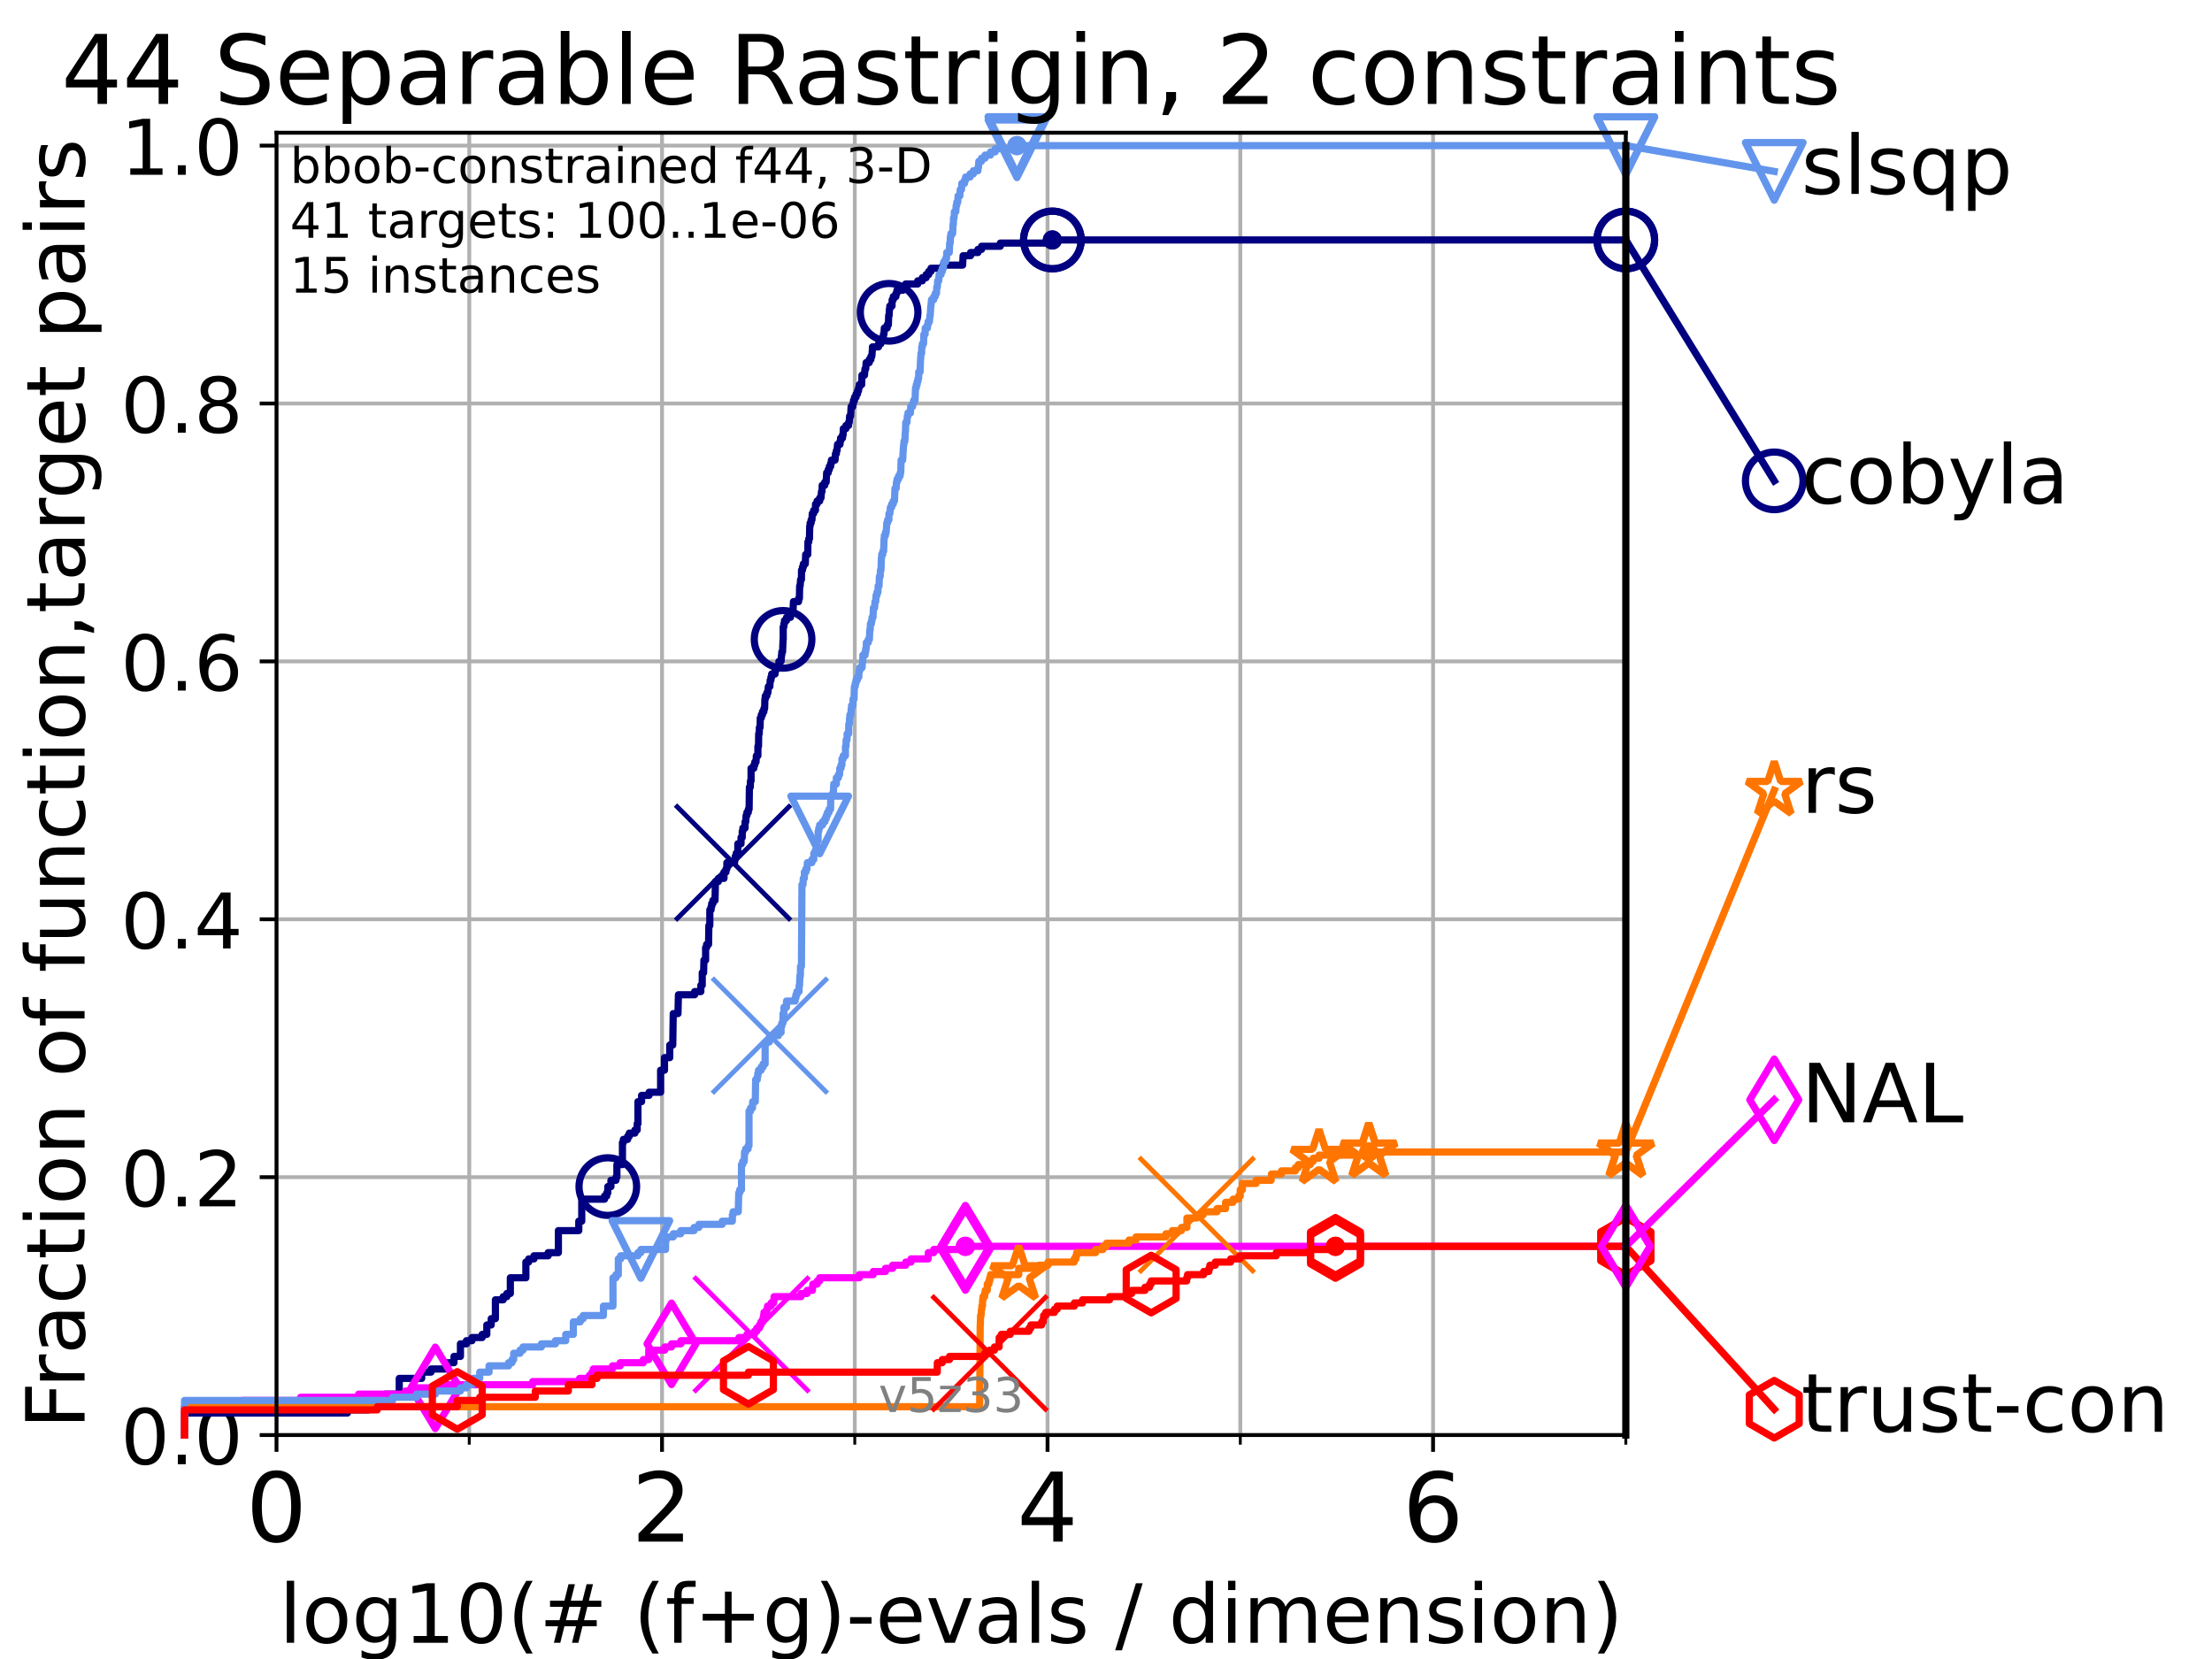 <?xml version="1.0" encoding="utf-8" standalone="no"?>
<!DOCTYPE svg PUBLIC "-//W3C//DTD SVG 1.1//EN"
  "http://www.w3.org/Graphics/SVG/1.1/DTD/svg11.dtd">
<!-- Created with matplotlib (https://matplotlib.org/) -->
<svg height="345.6pt" version="1.1" viewBox="0 0 460.8 345.6" width="460.8pt" xmlns="http://www.w3.org/2000/svg" xmlns:xlink="http://www.w3.org/1999/xlink">
 <defs>
  <style type="text/css">*{stroke-linecap:butt;stroke-linejoin:round;}</style>
 </defs>
 <g id="figure_1">
  <g id="patch_1">
   <path d="M 0 345.6 
L 460.8 345.6 
L 460.8 0 
L 0 0 
z
" style="fill:#ffffff;"/>
  </g>
  <g id="axes_1">
   <g id="patch_2">
    <path d="M 57.6 298.944 
L 338.688 298.944 
L 338.688 27.648 
L 57.6 27.648 
z
" style="fill:#ffffff;"/>
   </g>
   <g id="matplotlib.axis_1">
    <g id="xtick_1">
     <g id="line2d_1">
      <path clip-path="url(#p82961cf6a1)" d="M 57.6 298.944 
L 57.6 27.648 
" style="fill:none;stroke:#b0b0b0;stroke-linecap:square;stroke-width:0.8;"/>
     </g>
     <g id="line2d_2">
      <defs>
       <path d="M 0 0 
L 0 3.5 
" id="md9db28c99e" style="stroke:#000000;stroke-width:0.8;"/>
      </defs>
      <g>
       <use style="stroke:#000000;stroke-width:0.8;" x="57.6" xlink:href="#md9db28c99e" y="298.944"/>
      </g>
     </g>
     <g id="text_1">
      <!-- 0 -->
      <g transform="translate(51.237 321.141)scale(0.2 -0.2)">
       <defs>
        <path d="M 31.781 66.406 
Q 24.172 66.406 20.328 58.906 
Q 16.5 51.422 16.5 36.375 
Q 16.5 21.391 20.328 13.891 
Q 24.172 6.391 31.781 6.391 
Q 39.453 6.391 43.281 13.891 
Q 47.125 21.391 47.125 36.375 
Q 47.125 51.422 43.281 58.906 
Q 39.453 66.406 31.781 66.406 
z
M 31.781 74.219 
Q 44.047 74.219 50.516 64.516 
Q 56.984 54.828 56.984 36.375 
Q 56.984 17.969 50.516 8.266 
Q 44.047 -1.422 31.781 -1.422 
Q 19.531 -1.422 13.062 8.266 
Q 6.594 17.969 6.594 36.375 
Q 6.594 54.828 13.062 64.516 
Q 19.531 74.219 31.781 74.219 
z
" id="DejaVuSans-48"/>
       </defs>
       <use xlink:href="#DejaVuSans-48"/>
      </g>
     </g>
    </g>
    <g id="xtick_2">
     <g id="line2d_3">
      <path clip-path="url(#p82961cf6a1)" d="M 137.911 298.944 
L 137.911 27.648 
" style="fill:none;stroke:#b0b0b0;stroke-linecap:square;stroke-width:0.8;"/>
     </g>
     <g id="line2d_4">
      <g>
       <use style="stroke:#000000;stroke-width:0.8;" x="137.911" xlink:href="#md9db28c99e" y="298.944"/>
      </g>
     </g>
     <g id="text_2">
      <!-- 2 -->
      <g transform="translate(131.548 321.141)scale(0.2 -0.2)">
       <defs>
        <path d="M 19.188 8.297 
L 53.609 8.297 
L 53.609 0 
L 7.328 0 
L 7.328 8.297 
Q 12.938 14.109 22.625 23.891 
Q 32.328 33.688 34.812 36.531 
Q 39.547 41.844 41.422 45.531 
Q 43.312 49.219 43.312 52.781 
Q 43.312 58.594 39.234 62.25 
Q 35.156 65.922 28.609 65.922 
Q 23.969 65.922 18.812 64.312 
Q 13.672 62.703 7.812 59.422 
L 7.812 69.391 
Q 13.766 71.781 18.938 73 
Q 24.125 74.219 28.422 74.219 
Q 39.75 74.219 46.484 68.547 
Q 53.219 62.891 53.219 53.422 
Q 53.219 48.922 51.531 44.891 
Q 49.859 40.875 45.406 35.406 
Q 44.188 33.984 37.641 27.219 
Q 31.109 20.453 19.188 8.297 
z
" id="DejaVuSans-50"/>
       </defs>
       <use xlink:href="#DejaVuSans-50"/>
      </g>
     </g>
    </g>
    <g id="xtick_3">
     <g id="line2d_5">
      <path clip-path="url(#p82961cf6a1)" d="M 218.222 298.944 
L 218.222 27.648 
" style="fill:none;stroke:#b0b0b0;stroke-linecap:square;stroke-width:0.8;"/>
     </g>
     <g id="line2d_6">
      <g>
       <use style="stroke:#000000;stroke-width:0.8;" x="218.222" xlink:href="#md9db28c99e" y="298.944"/>
      </g>
     </g>
     <g id="text_3">
      <!-- 4 -->
      <g transform="translate(211.859 321.141)scale(0.2 -0.2)">
       <defs>
        <path d="M 37.797 64.312 
L 12.891 25.391 
L 37.797 25.391 
z
M 35.203 72.906 
L 47.609 72.906 
L 47.609 25.391 
L 58.016 25.391 
L 58.016 17.188 
L 47.609 17.188 
L 47.609 0 
L 37.797 0 
L 37.797 17.188 
L 4.891 17.188 
L 4.891 26.703 
z
" id="DejaVuSans-52"/>
       </defs>
       <use xlink:href="#DejaVuSans-52"/>
      </g>
     </g>
    </g>
    <g id="xtick_4">
     <g id="line2d_7">
      <path clip-path="url(#p82961cf6a1)" d="M 298.533 298.944 
L 298.533 27.648 
" style="fill:none;stroke:#b0b0b0;stroke-linecap:square;stroke-width:0.8;"/>
     </g>
     <g id="line2d_8">
      <g>
       <use style="stroke:#000000;stroke-width:0.8;" x="298.533" xlink:href="#md9db28c99e" y="298.944"/>
      </g>
     </g>
     <g id="text_4">
      <!-- 6 -->
      <g transform="translate(292.17 321.141)scale(0.2 -0.2)">
       <defs>
        <path d="M 33.016 40.375 
Q 26.375 40.375 22.484 35.828 
Q 18.609 31.297 18.609 23.391 
Q 18.609 15.531 22.484 10.953 
Q 26.375 6.391 33.016 6.391 
Q 39.656 6.391 43.531 10.953 
Q 47.406 15.531 47.406 23.391 
Q 47.406 31.297 43.531 35.828 
Q 39.656 40.375 33.016 40.375 
z
M 52.594 71.297 
L 52.594 62.312 
Q 48.875 64.062 45.094 64.984 
Q 41.312 65.922 37.594 65.922 
Q 27.828 65.922 22.672 59.328 
Q 17.531 52.734 16.797 39.406 
Q 19.672 43.656 24.016 45.922 
Q 28.375 48.188 33.594 48.188 
Q 44.578 48.188 50.953 41.516 
Q 57.328 34.859 57.328 23.391 
Q 57.328 12.156 50.688 5.359 
Q 44.047 -1.422 33.016 -1.422 
Q 20.359 -1.422 13.672 8.266 
Q 6.984 17.969 6.984 36.375 
Q 6.984 53.656 15.188 63.938 
Q 23.391 74.219 37.203 74.219 
Q 40.922 74.219 44.703 73.484 
Q 48.484 72.75 52.594 71.297 
z
" id="DejaVuSans-54"/>
       </defs>
       <use xlink:href="#DejaVuSans-54"/>
      </g>
     </g>
    </g>
    <g id="xtick_5">
     <g id="line2d_9">
      <path clip-path="url(#p82961cf6a1)" d="M 97.755 298.944 
L 97.755 27.648 
" style="fill:none;stroke:#b0b0b0;stroke-linecap:square;stroke-width:0.8;"/>
     </g>
     <g id="line2d_10">
      <defs>
       <path d="M 0 0 
L 0 2 
" id="m38abc9541b" style="stroke:#000000;stroke-width:0.6;"/>
      </defs>
      <g>
       <use style="stroke:#000000;stroke-width:0.6;" x="97.755" xlink:href="#m38abc9541b" y="298.944"/>
      </g>
     </g>
    </g>
    <g id="xtick_6">
     <g id="line2d_11">
      <path clip-path="url(#p82961cf6a1)" d="M 178.066 298.944 
L 178.066 27.648 
" style="fill:none;stroke:#b0b0b0;stroke-linecap:square;stroke-width:0.8;"/>
     </g>
     <g id="line2d_12">
      <g>
       <use style="stroke:#000000;stroke-width:0.6;" x="178.066" xlink:href="#m38abc9541b" y="298.944"/>
      </g>
     </g>
    </g>
    <g id="xtick_7">
     <g id="line2d_13">
      <path clip-path="url(#p82961cf6a1)" d="M 258.377 298.944 
L 258.377 27.648 
" style="fill:none;stroke:#b0b0b0;stroke-linecap:square;stroke-width:0.8;"/>
     </g>
     <g id="line2d_14">
      <g>
       <use style="stroke:#000000;stroke-width:0.6;" x="258.377" xlink:href="#m38abc9541b" y="298.944"/>
      </g>
     </g>
    </g>
    <g id="xtick_8">
     <g id="line2d_15">
      <path clip-path="url(#p82961cf6a1)" d="M 338.688 298.944 
L 338.688 27.648 
" style="fill:none;stroke:#b0b0b0;stroke-linecap:square;stroke-width:0.8;"/>
     </g>
     <g id="line2d_16">
      <g>
       <use style="stroke:#000000;stroke-width:0.6;" x="338.688" xlink:href="#m38abc9541b" y="298.944"/>
      </g>
     </g>
    </g>
    <g id="text_5">
     <!-- log10(# (f+g)-evals / dimension) -->
     <g transform="translate(58.145 342.218)scale(0.17 -0.17)">
      <defs>
       <path d="M 9.422 75.984 
L 18.406 75.984 
L 18.406 0 
L 9.422 0 
z
" id="DejaVuSans-108"/>
       <path d="M 30.609 48.391 
Q 23.391 48.391 19.188 42.75 
Q 14.984 37.109 14.984 27.297 
Q 14.984 17.484 19.156 11.844 
Q 23.344 6.203 30.609 6.203 
Q 37.797 6.203 41.984 11.859 
Q 46.188 17.531 46.188 27.297 
Q 46.188 37.016 41.984 42.703 
Q 37.797 48.391 30.609 48.391 
z
M 30.609 56 
Q 42.328 56 49.016 48.375 
Q 55.719 40.766 55.719 27.297 
Q 55.719 13.875 49.016 6.219 
Q 42.328 -1.422 30.609 -1.422 
Q 18.844 -1.422 12.172 6.219 
Q 5.516 13.875 5.516 27.297 
Q 5.516 40.766 12.172 48.375 
Q 18.844 56 30.609 56 
z
" id="DejaVuSans-111"/>
       <path d="M 45.406 27.984 
Q 45.406 37.75 41.375 43.109 
Q 37.359 48.484 30.078 48.484 
Q 22.859 48.484 18.828 43.109 
Q 14.797 37.75 14.797 27.984 
Q 14.797 18.266 18.828 12.891 
Q 22.859 7.516 30.078 7.516 
Q 37.359 7.516 41.375 12.891 
Q 45.406 18.266 45.406 27.984 
z
M 54.391 6.781 
Q 54.391 -7.172 48.188 -13.984 
Q 42 -20.797 29.203 -20.797 
Q 24.469 -20.797 20.266 -20.094 
Q 16.062 -19.391 12.109 -17.922 
L 12.109 -9.188 
Q 16.062 -11.328 19.922 -12.344 
Q 23.781 -13.375 27.781 -13.375 
Q 36.625 -13.375 41.016 -8.766 
Q 45.406 -4.156 45.406 5.172 
L 45.406 9.625 
Q 42.625 4.781 38.281 2.391 
Q 33.938 0 27.875 0 
Q 17.828 0 11.672 7.656 
Q 5.516 15.328 5.516 27.984 
Q 5.516 40.672 11.672 48.328 
Q 17.828 56 27.875 56 
Q 33.938 56 38.281 53.609 
Q 42.625 51.219 45.406 46.391 
L 45.406 54.688 
L 54.391 54.688 
z
" id="DejaVuSans-103"/>
       <path d="M 12.406 8.297 
L 28.516 8.297 
L 28.516 63.922 
L 10.984 60.406 
L 10.984 69.391 
L 28.422 72.906 
L 38.281 72.906 
L 38.281 8.297 
L 54.391 8.297 
L 54.391 0 
L 12.406 0 
z
" id="DejaVuSans-49"/>
       <path d="M 31 75.875 
Q 24.469 64.656 21.281 53.656 
Q 18.109 42.672 18.109 31.391 
Q 18.109 20.125 21.312 9.062 
Q 24.516 -2 31 -13.188 
L 23.188 -13.188 
Q 15.875 -1.703 12.234 9.375 
Q 8.594 20.453 8.594 31.391 
Q 8.594 42.281 12.203 53.312 
Q 15.828 64.359 23.188 75.875 
z
" id="DejaVuSans-40"/>
       <path d="M 51.125 44 
L 36.922 44 
L 32.812 27.688 
L 47.125 27.688 
z
M 43.797 71.781 
L 38.719 51.516 
L 52.984 51.516 
L 58.109 71.781 
L 65.922 71.781 
L 60.891 51.516 
L 76.125 51.516 
L 76.125 44 
L 58.984 44 
L 54.984 27.688 
L 70.516 27.688 
L 70.516 20.219 
L 53.078 20.219 
L 48 0 
L 40.188 0 
L 45.219 20.219 
L 30.906 20.219 
L 25.875 0 
L 18.016 0 
L 23.094 20.219 
L 7.719 20.219 
L 7.719 27.688 
L 24.906 27.688 
L 29 44 
L 13.281 44 
L 13.281 51.516 
L 30.906 51.516 
L 35.891 71.781 
z
" id="DejaVuSans-35"/>
       <path id="DejaVuSans-32"/>
       <path d="M 37.109 75.984 
L 37.109 68.5 
L 28.516 68.5 
Q 23.688 68.5 21.797 66.547 
Q 19.922 64.594 19.922 59.516 
L 19.922 54.688 
L 34.719 54.688 
L 34.719 47.703 
L 19.922 47.703 
L 19.922 0 
L 10.891 0 
L 10.891 47.703 
L 2.297 47.703 
L 2.297 54.688 
L 10.891 54.688 
L 10.891 58.5 
Q 10.891 67.625 15.141 71.797 
Q 19.391 75.984 28.609 75.984 
z
" id="DejaVuSans-102"/>
       <path d="M 46 62.703 
L 46 35.5 
L 73.188 35.5 
L 73.188 27.203 
L 46 27.203 
L 46 0 
L 37.797 0 
L 37.797 27.203 
L 10.594 27.203 
L 10.594 35.5 
L 37.797 35.5 
L 37.797 62.703 
z
" id="DejaVuSans-43"/>
       <path d="M 8.016 75.875 
L 15.828 75.875 
Q 23.141 64.359 26.781 53.312 
Q 30.422 42.281 30.422 31.391 
Q 30.422 20.453 26.781 9.375 
Q 23.141 -1.703 15.828 -13.188 
L 8.016 -13.188 
Q 14.5 -2 17.703 9.062 
Q 20.906 20.125 20.906 31.391 
Q 20.906 42.672 17.703 53.656 
Q 14.5 64.656 8.016 75.875 
z
" id="DejaVuSans-41"/>
       <path d="M 4.891 31.391 
L 31.203 31.391 
L 31.203 23.391 
L 4.891 23.391 
z
" id="DejaVuSans-45"/>
       <path d="M 56.203 29.594 
L 56.203 25.203 
L 14.891 25.203 
Q 15.484 15.922 20.484 11.062 
Q 25.484 6.203 34.422 6.203 
Q 39.594 6.203 44.453 7.469 
Q 49.312 8.734 54.109 11.281 
L 54.109 2.781 
Q 49.266 0.734 44.188 -0.344 
Q 39.109 -1.422 33.891 -1.422 
Q 20.797 -1.422 13.156 6.188 
Q 5.516 13.812 5.516 26.812 
Q 5.516 40.234 12.766 48.109 
Q 20.016 56 32.328 56 
Q 43.359 56 49.781 48.891 
Q 56.203 41.797 56.203 29.594 
z
M 47.219 32.234 
Q 47.125 39.594 43.094 43.984 
Q 39.062 48.391 32.422 48.391 
Q 24.906 48.391 20.391 44.141 
Q 15.875 39.891 15.188 32.172 
z
" id="DejaVuSans-101"/>
       <path d="M 2.984 54.688 
L 12.5 54.688 
L 29.594 8.797 
L 46.688 54.688 
L 56.203 54.688 
L 35.688 0 
L 23.484 0 
z
" id="DejaVuSans-118"/>
       <path d="M 34.281 27.484 
Q 23.391 27.484 19.188 25 
Q 14.984 22.516 14.984 16.5 
Q 14.984 11.719 18.141 8.906 
Q 21.297 6.109 26.703 6.109 
Q 34.188 6.109 38.703 11.406 
Q 43.219 16.703 43.219 25.484 
L 43.219 27.484 
z
M 52.203 31.203 
L 52.203 0 
L 43.219 0 
L 43.219 8.297 
Q 40.141 3.328 35.547 0.953 
Q 30.953 -1.422 24.312 -1.422 
Q 15.922 -1.422 10.953 3.297 
Q 6 8.016 6 15.922 
Q 6 25.141 12.172 29.828 
Q 18.359 34.516 30.609 34.516 
L 43.219 34.516 
L 43.219 35.406 
Q 43.219 41.609 39.141 45 
Q 35.062 48.391 27.688 48.391 
Q 23 48.391 18.547 47.266 
Q 14.109 46.141 10.016 43.891 
L 10.016 52.203 
Q 14.938 54.109 19.578 55.047 
Q 24.219 56 28.609 56 
Q 40.484 56 46.344 49.844 
Q 52.203 43.703 52.203 31.203 
z
" id="DejaVuSans-97"/>
       <path d="M 44.281 53.078 
L 44.281 44.578 
Q 40.484 46.531 36.375 47.5 
Q 32.281 48.484 27.875 48.484 
Q 21.188 48.484 17.844 46.438 
Q 14.5 44.391 14.5 40.281 
Q 14.5 37.156 16.891 35.375 
Q 19.281 33.594 26.516 31.984 
L 29.594 31.297 
Q 39.156 29.25 43.188 25.516 
Q 47.219 21.781 47.219 15.094 
Q 47.219 7.469 41.188 3.016 
Q 35.156 -1.422 24.609 -1.422 
Q 20.219 -1.422 15.453 -0.562 
Q 10.688 0.297 5.422 2 
L 5.422 11.281 
Q 10.406 8.688 15.234 7.391 
Q 20.062 6.109 24.812 6.109 
Q 31.156 6.109 34.562 8.281 
Q 37.984 10.453 37.984 14.406 
Q 37.984 18.062 35.516 20.016 
Q 33.062 21.969 24.703 23.781 
L 21.578 24.516 
Q 13.234 26.266 9.516 29.906 
Q 5.812 33.547 5.812 39.891 
Q 5.812 47.609 11.281 51.797 
Q 16.75 56 26.812 56 
Q 31.781 56 36.172 55.266 
Q 40.578 54.547 44.281 53.078 
z
" id="DejaVuSans-115"/>
       <path d="M 25.391 72.906 
L 33.688 72.906 
L 8.297 -9.281 
L 0 -9.281 
z
" id="DejaVuSans-47"/>
       <path d="M 45.406 46.391 
L 45.406 75.984 
L 54.391 75.984 
L 54.391 0 
L 45.406 0 
L 45.406 8.203 
Q 42.578 3.328 38.25 0.953 
Q 33.938 -1.422 27.875 -1.422 
Q 17.969 -1.422 11.734 6.484 
Q 5.516 14.406 5.516 27.297 
Q 5.516 40.188 11.734 48.094 
Q 17.969 56 27.875 56 
Q 33.938 56 38.25 53.625 
Q 42.578 51.266 45.406 46.391 
z
M 14.797 27.297 
Q 14.797 17.391 18.875 11.75 
Q 22.953 6.109 30.078 6.109 
Q 37.203 6.109 41.297 11.75 
Q 45.406 17.391 45.406 27.297 
Q 45.406 37.203 41.297 42.844 
Q 37.203 48.484 30.078 48.484 
Q 22.953 48.484 18.875 42.844 
Q 14.797 37.203 14.797 27.297 
z
" id="DejaVuSans-100"/>
       <path d="M 9.422 54.688 
L 18.406 54.688 
L 18.406 0 
L 9.422 0 
z
M 9.422 75.984 
L 18.406 75.984 
L 18.406 64.594 
L 9.422 64.594 
z
" id="DejaVuSans-105"/>
       <path d="M 52 44.188 
Q 55.375 50.25 60.062 53.125 
Q 64.75 56 71.094 56 
Q 79.641 56 84.281 50.016 
Q 88.922 44.047 88.922 33.016 
L 88.922 0 
L 79.891 0 
L 79.891 32.719 
Q 79.891 40.578 77.094 44.375 
Q 74.312 48.188 68.609 48.188 
Q 61.625 48.188 57.562 43.547 
Q 53.516 38.922 53.516 30.906 
L 53.516 0 
L 44.484 0 
L 44.484 32.719 
Q 44.484 40.625 41.703 44.406 
Q 38.922 48.188 33.109 48.188 
Q 26.219 48.188 22.156 43.531 
Q 18.109 38.875 18.109 30.906 
L 18.109 0 
L 9.078 0 
L 9.078 54.688 
L 18.109 54.688 
L 18.109 46.188 
Q 21.188 51.219 25.484 53.609 
Q 29.781 56 35.688 56 
Q 41.656 56 45.828 52.969 
Q 50 49.953 52 44.188 
z
" id="DejaVuSans-109"/>
       <path d="M 54.891 33.016 
L 54.891 0 
L 45.906 0 
L 45.906 32.719 
Q 45.906 40.484 42.875 44.328 
Q 39.844 48.188 33.797 48.188 
Q 26.516 48.188 22.312 43.547 
Q 18.109 38.922 18.109 30.906 
L 18.109 0 
L 9.078 0 
L 9.078 54.688 
L 18.109 54.688 
L 18.109 46.188 
Q 21.344 51.125 25.703 53.562 
Q 30.078 56 35.797 56 
Q 45.219 56 50.047 50.172 
Q 54.891 44.344 54.891 33.016 
z
" id="DejaVuSans-110"/>
      </defs>
      <use xlink:href="#DejaVuSans-108"/>
      <use x="27.783" xlink:href="#DejaVuSans-111"/>
      <use x="88.965" xlink:href="#DejaVuSans-103"/>
      <use x="152.441" xlink:href="#DejaVuSans-49"/>
      <use x="216.064" xlink:href="#DejaVuSans-48"/>
      <use x="279.688" xlink:href="#DejaVuSans-40"/>
      <use x="318.701" xlink:href="#DejaVuSans-35"/>
      <use x="402.49" xlink:href="#DejaVuSans-32"/>
      <use x="434.277" xlink:href="#DejaVuSans-40"/>
      <use x="473.291" xlink:href="#DejaVuSans-102"/>
      <use x="508.496" xlink:href="#DejaVuSans-43"/>
      <use x="592.285" xlink:href="#DejaVuSans-103"/>
      <use x="655.762" xlink:href="#DejaVuSans-41"/>
      <use x="694.775" xlink:href="#DejaVuSans-45"/>
      <use x="730.859" xlink:href="#DejaVuSans-101"/>
      <use x="792.383" xlink:href="#DejaVuSans-118"/>
      <use x="851.562" xlink:href="#DejaVuSans-97"/>
      <use x="912.842" xlink:href="#DejaVuSans-108"/>
      <use x="940.625" xlink:href="#DejaVuSans-115"/>
      <use x="992.725" xlink:href="#DejaVuSans-32"/>
      <use x="1024.512" xlink:href="#DejaVuSans-47"/>
      <use x="1058.203" xlink:href="#DejaVuSans-32"/>
      <use x="1089.99" xlink:href="#DejaVuSans-100"/>
      <use x="1153.467" xlink:href="#DejaVuSans-105"/>
      <use x="1181.25" xlink:href="#DejaVuSans-109"/>
      <use x="1278.662" xlink:href="#DejaVuSans-101"/>
      <use x="1340.186" xlink:href="#DejaVuSans-110"/>
      <use x="1403.564" xlink:href="#DejaVuSans-115"/>
      <use x="1455.664" xlink:href="#DejaVuSans-105"/>
      <use x="1483.447" xlink:href="#DejaVuSans-111"/>
      <use x="1544.629" xlink:href="#DejaVuSans-110"/>
      <use x="1608.008" xlink:href="#DejaVuSans-41"/>
     </g>
    </g>
   </g>
   <g id="matplotlib.axis_2">
    <g id="ytick_1">
     <g id="line2d_17">
      <path clip-path="url(#p82961cf6a1)" d="M 57.6 298.944 
L 338.688 298.944 
" style="fill:none;stroke:#b0b0b0;stroke-linecap:square;stroke-width:0.8;"/>
     </g>
     <g id="line2d_18">
      <defs>
       <path d="M 0 0 
L -3.5 0 
" id="mbcc2ebf0f1" style="stroke:#000000;stroke-width:0.8;"/>
      </defs>
      <g>
       <use style="stroke:#000000;stroke-width:0.8;" x="57.6" xlink:href="#mbcc2ebf0f1" y="298.944"/>
      </g>
     </g>
     <g id="text_6">
      <!-- 0.0 -->
      <g transform="translate(25.155 305.023)scale(0.16 -0.16)">
       <defs>
        <path d="M 10.688 12.406 
L 21 12.406 
L 21 0 
L 10.688 0 
z
" id="DejaVuSans-46"/>
       </defs>
       <use xlink:href="#DejaVuSans-48"/>
       <use x="63.623" xlink:href="#DejaVuSans-46"/>
       <use x="95.41" xlink:href="#DejaVuSans-48"/>
      </g>
     </g>
    </g>
    <g id="ytick_2">
     <g id="line2d_19">
      <path clip-path="url(#p82961cf6a1)" d="M 57.6 245.222 
L 338.688 245.222 
" style="fill:none;stroke:#b0b0b0;stroke-linecap:square;stroke-width:0.8;"/>
     </g>
     <g id="line2d_20">
      <g>
       <use style="stroke:#000000;stroke-width:0.8;" x="57.6" xlink:href="#mbcc2ebf0f1" y="245.222"/>
      </g>
     </g>
     <g id="text_7">
      <!-- 0.2 -->
      <g transform="translate(25.155 251.301)scale(0.16 -0.16)">
       <use xlink:href="#DejaVuSans-48"/>
       <use x="63.623" xlink:href="#DejaVuSans-46"/>
       <use x="95.41" xlink:href="#DejaVuSans-50"/>
      </g>
     </g>
    </g>
    <g id="ytick_3">
     <g id="line2d_21">
      <path clip-path="url(#p82961cf6a1)" d="M 57.6 191.5 
L 338.688 191.5 
" style="fill:none;stroke:#b0b0b0;stroke-linecap:square;stroke-width:0.8;"/>
     </g>
     <g id="line2d_22">
      <g>
       <use style="stroke:#000000;stroke-width:0.8;" x="57.6" xlink:href="#mbcc2ebf0f1" y="191.5"/>
      </g>
     </g>
     <g id="text_8">
      <!-- 0.4 -->
      <g transform="translate(25.155 197.579)scale(0.16 -0.16)">
       <use xlink:href="#DejaVuSans-48"/>
       <use x="63.623" xlink:href="#DejaVuSans-46"/>
       <use x="95.41" xlink:href="#DejaVuSans-52"/>
      </g>
     </g>
    </g>
    <g id="ytick_4">
     <g id="line2d_23">
      <path clip-path="url(#p82961cf6a1)" d="M 57.6 137.778 
L 338.688 137.778 
" style="fill:none;stroke:#b0b0b0;stroke-linecap:square;stroke-width:0.8;"/>
     </g>
     <g id="line2d_24">
      <g>
       <use style="stroke:#000000;stroke-width:0.8;" x="57.6" xlink:href="#mbcc2ebf0f1" y="137.778"/>
      </g>
     </g>
     <g id="text_9">
      <!-- 0.6 -->
      <g transform="translate(25.155 143.857)scale(0.16 -0.16)">
       <use xlink:href="#DejaVuSans-48"/>
       <use x="63.623" xlink:href="#DejaVuSans-46"/>
       <use x="95.41" xlink:href="#DejaVuSans-54"/>
      </g>
     </g>
    </g>
    <g id="ytick_5">
     <g id="line2d_25">
      <path clip-path="url(#p82961cf6a1)" d="M 57.6 84.056 
L 338.688 84.056 
" style="fill:none;stroke:#b0b0b0;stroke-linecap:square;stroke-width:0.8;"/>
     </g>
     <g id="line2d_26">
      <g>
       <use style="stroke:#000000;stroke-width:0.8;" x="57.6" xlink:href="#mbcc2ebf0f1" y="84.056"/>
      </g>
     </g>
     <g id="text_10">
      <!-- 0.8 -->
      <g transform="translate(25.155 90.135)scale(0.16 -0.16)">
       <defs>
        <path d="M 31.781 34.625 
Q 24.75 34.625 20.719 30.859 
Q 16.703 27.094 16.703 20.516 
Q 16.703 13.922 20.719 10.156 
Q 24.75 6.391 31.781 6.391 
Q 38.812 6.391 42.859 10.172 
Q 46.922 13.969 46.922 20.516 
Q 46.922 27.094 42.891 30.859 
Q 38.875 34.625 31.781 34.625 
z
M 21.922 38.812 
Q 15.578 40.375 12.031 44.719 
Q 8.5 49.078 8.5 55.328 
Q 8.5 64.062 14.719 69.141 
Q 20.953 74.219 31.781 74.219 
Q 42.672 74.219 48.875 69.141 
Q 55.078 64.062 55.078 55.328 
Q 55.078 49.078 51.531 44.719 
Q 48 40.375 41.703 38.812 
Q 48.828 37.156 52.797 32.312 
Q 56.781 27.484 56.781 20.516 
Q 56.781 9.906 50.312 4.234 
Q 43.844 -1.422 31.781 -1.422 
Q 19.734 -1.422 13.25 4.234 
Q 6.781 9.906 6.781 20.516 
Q 6.781 27.484 10.781 32.312 
Q 14.797 37.156 21.922 38.812 
z
M 18.312 54.391 
Q 18.312 48.734 21.844 45.562 
Q 25.391 42.391 31.781 42.391 
Q 38.141 42.391 41.719 45.562 
Q 45.312 48.734 45.312 54.391 
Q 45.312 60.062 41.719 63.234 
Q 38.141 66.406 31.781 66.406 
Q 25.391 66.406 21.844 63.234 
Q 18.312 60.062 18.312 54.391 
z
" id="DejaVuSans-56"/>
       </defs>
       <use xlink:href="#DejaVuSans-48"/>
       <use x="63.623" xlink:href="#DejaVuSans-46"/>
       <use x="95.41" xlink:href="#DejaVuSans-56"/>
      </g>
     </g>
    </g>
    <g id="ytick_6">
     <g id="line2d_27">
      <path clip-path="url(#p82961cf6a1)" d="M 57.6 30.334 
L 338.688 30.334 
" style="fill:none;stroke:#b0b0b0;stroke-linecap:square;stroke-width:0.8;"/>
     </g>
     <g id="line2d_28">
      <g>
       <use style="stroke:#000000;stroke-width:0.8;" x="57.6" xlink:href="#mbcc2ebf0f1" y="30.334"/>
      </g>
     </g>
     <g id="text_11">
      <!-- 1.0 -->
      <g transform="translate(25.155 36.413)scale(0.16 -0.16)">
       <use xlink:href="#DejaVuSans-49"/>
       <use x="63.623" xlink:href="#DejaVuSans-46"/>
       <use x="95.41" xlink:href="#DejaVuSans-48"/>
      </g>
     </g>
    </g>
    <g id="text_12">
     <!-- Fraction of function,target pairs -->
     <g transform="translate(17.62 297.681)rotate(-90)scale(0.17 -0.17)">
      <defs>
       <path d="M 9.812 72.906 
L 51.703 72.906 
L 51.703 64.594 
L 19.672 64.594 
L 19.672 43.109 
L 48.578 43.109 
L 48.578 34.812 
L 19.672 34.812 
L 19.672 0 
L 9.812 0 
z
" id="DejaVuSans-70"/>
       <path d="M 41.109 46.297 
Q 39.594 47.172 37.812 47.578 
Q 36.031 48 33.891 48 
Q 26.266 48 22.188 43.047 
Q 18.109 38.094 18.109 28.812 
L 18.109 0 
L 9.078 0 
L 9.078 54.688 
L 18.109 54.688 
L 18.109 46.188 
Q 20.953 51.172 25.484 53.578 
Q 30.031 56 36.531 56 
Q 37.453 56 38.578 55.875 
Q 39.703 55.766 41.062 55.516 
z
" id="DejaVuSans-114"/>
       <path d="M 48.781 52.594 
L 48.781 44.188 
Q 44.969 46.297 41.141 47.344 
Q 37.312 48.391 33.406 48.391 
Q 24.656 48.391 19.812 42.844 
Q 14.984 37.312 14.984 27.297 
Q 14.984 17.281 19.812 11.734 
Q 24.656 6.203 33.406 6.203 
Q 37.312 6.203 41.141 7.25 
Q 44.969 8.297 48.781 10.406 
L 48.781 2.094 
Q 45.016 0.344 40.984 -0.531 
Q 36.969 -1.422 32.422 -1.422 
Q 20.062 -1.422 12.781 6.344 
Q 5.516 14.109 5.516 27.297 
Q 5.516 40.672 12.859 48.328 
Q 20.219 56 33.016 56 
Q 37.156 56 41.109 55.141 
Q 45.062 54.297 48.781 52.594 
z
" id="DejaVuSans-99"/>
       <path d="M 18.312 70.219 
L 18.312 54.688 
L 36.812 54.688 
L 36.812 47.703 
L 18.312 47.703 
L 18.312 18.016 
Q 18.312 11.328 20.141 9.422 
Q 21.969 7.516 27.594 7.516 
L 36.812 7.516 
L 36.812 0 
L 27.594 0 
Q 17.188 0 13.234 3.875 
Q 9.281 7.766 9.281 18.016 
L 9.281 47.703 
L 2.688 47.703 
L 2.688 54.688 
L 9.281 54.688 
L 9.281 70.219 
z
" id="DejaVuSans-116"/>
       <path d="M 8.5 21.578 
L 8.5 54.688 
L 17.484 54.688 
L 17.484 21.922 
Q 17.484 14.156 20.5 10.266 
Q 23.531 6.391 29.594 6.391 
Q 36.859 6.391 41.078 11.031 
Q 45.312 15.672 45.312 23.688 
L 45.312 54.688 
L 54.297 54.688 
L 54.297 0 
L 45.312 0 
L 45.312 8.406 
Q 42.047 3.422 37.719 1 
Q 33.406 -1.422 27.688 -1.422 
Q 18.266 -1.422 13.375 4.438 
Q 8.5 10.297 8.5 21.578 
z
M 31.109 56 
z
" id="DejaVuSans-117"/>
       <path d="M 11.719 12.406 
L 22.016 12.406 
L 22.016 4 
L 14.016 -11.625 
L 7.719 -11.625 
L 11.719 4 
z
" id="DejaVuSans-44"/>
       <path d="M 18.109 8.203 
L 18.109 -20.797 
L 9.078 -20.797 
L 9.078 54.688 
L 18.109 54.688 
L 18.109 46.391 
Q 20.953 51.266 25.266 53.625 
Q 29.594 56 35.594 56 
Q 45.562 56 51.781 48.094 
Q 58.016 40.188 58.016 27.297 
Q 58.016 14.406 51.781 6.484 
Q 45.562 -1.422 35.594 -1.422 
Q 29.594 -1.422 25.266 0.953 
Q 20.953 3.328 18.109 8.203 
z
M 48.688 27.297 
Q 48.688 37.203 44.609 42.844 
Q 40.531 48.484 33.406 48.484 
Q 26.266 48.484 22.188 42.844 
Q 18.109 37.203 18.109 27.297 
Q 18.109 17.391 22.188 11.75 
Q 26.266 6.109 33.406 6.109 
Q 40.531 6.109 44.609 11.75 
Q 48.688 17.391 48.688 27.297 
z
" id="DejaVuSans-112"/>
      </defs>
      <use xlink:href="#DejaVuSans-70"/>
      <use x="50.27" xlink:href="#DejaVuSans-114"/>
      <use x="91.383" xlink:href="#DejaVuSans-97"/>
      <use x="152.662" xlink:href="#DejaVuSans-99"/>
      <use x="207.643" xlink:href="#DejaVuSans-116"/>
      <use x="246.852" xlink:href="#DejaVuSans-105"/>
      <use x="274.635" xlink:href="#DejaVuSans-111"/>
      <use x="335.816" xlink:href="#DejaVuSans-110"/>
      <use x="399.195" xlink:href="#DejaVuSans-32"/>
      <use x="430.982" xlink:href="#DejaVuSans-111"/>
      <use x="492.164" xlink:href="#DejaVuSans-102"/>
      <use x="527.369" xlink:href="#DejaVuSans-32"/>
      <use x="559.156" xlink:href="#DejaVuSans-102"/>
      <use x="594.361" xlink:href="#DejaVuSans-117"/>
      <use x="657.74" xlink:href="#DejaVuSans-110"/>
      <use x="721.119" xlink:href="#DejaVuSans-99"/>
      <use x="776.1" xlink:href="#DejaVuSans-116"/>
      <use x="815.309" xlink:href="#DejaVuSans-105"/>
      <use x="843.092" xlink:href="#DejaVuSans-111"/>
      <use x="904.273" xlink:href="#DejaVuSans-110"/>
      <use x="967.652" xlink:href="#DejaVuSans-44"/>
      <use x="999.439" xlink:href="#DejaVuSans-116"/>
      <use x="1038.648" xlink:href="#DejaVuSans-97"/>
      <use x="1099.928" xlink:href="#DejaVuSans-114"/>
      <use x="1139.291" xlink:href="#DejaVuSans-103"/>
      <use x="1202.768" xlink:href="#DejaVuSans-101"/>
      <use x="1264.291" xlink:href="#DejaVuSans-116"/>
      <use x="1303.5" xlink:href="#DejaVuSans-32"/>
      <use x="1335.287" xlink:href="#DejaVuSans-112"/>
      <use x="1398.764" xlink:href="#DejaVuSans-97"/>
      <use x="1460.043" xlink:href="#DejaVuSans-105"/>
      <use x="1487.826" xlink:href="#DejaVuSans-114"/>
      <use x="1528.939" xlink:href="#DejaVuSans-115"/>
     </g>
    </g>
   </g>
   <g id="line2d_29">
    <defs>
     <path d="M 0 1.5 
C 0.398 1.5 0.779 1.342 1.061 1.061 
C 1.342 0.779 1.5 0.398 1.5 0 
C 1.5 -0.398 1.342 -0.779 1.061 -1.061 
C 0.779 -1.342 0.398 -1.5 0 -1.5 
C -0.398 -1.5 -0.779 -1.342 -1.061 -1.061 
C -1.342 -0.779 -1.5 -0.398 -1.5 0 
C -1.5 0.398 -1.342 0.779 -1.061 1.061 
C -0.779 1.342 -0.398 1.5 0 1.5 
z
" id="m6be9bde90d" style="stroke:#000080;"/>
    </defs>
    <g>
     <use style="fill:#000080;stroke:#000080;" x="219.228" xlink:href="#m6be9bde90d" y="49.988"/>
     <use style="fill:#000080;stroke:#000080;" x="219.228" xlink:href="#m6be9bde90d" y="49.988"/>
    </g>
   </g>
   <g id="line2d_30">
    <path d="M 38.441 298.944 
L 38.441 294.358 
L 72.376 294.358 
L 72.376 293.703 
L 76.759 293.703 
L 76.759 293.048 
L 80.259 293.048 
L 80.259 290.427 
L 83.172 290.427 
L 83.172 287.151 
L 87.85 287.151 
L 87.85 285.841 
L 89.79 285.841 
L 89.79 285.186 
L 93.122 285.186 
L 93.122 283.876 
L 94.576 283.876 
L 94.576 282.565 
L 95.918 282.565 
L 95.918 279.945 
L 97.164 279.945 
L 97.164 279.29 
L 98.327 279.29 
L 98.327 278.634 
L 100.444 278.634 
L 100.444 277.979 
L 101.413 277.979 
L 101.413 276.014 
L 102.331 276.014 
L 102.331 274.704 
L 103.203 274.704 
L 103.203 270.773 
L 104.826 270.773 
L 104.826 270.118 
L 105.585 270.118 
L 105.585 269.462 
L 106.312 269.462 
L 106.312 266.187 
L 109.55 266.187 
L 109.55 262.911 
L 110.132 262.911 
L 110.132 262.256 
L 111.239 262.256 
L 111.239 261.601 
L 114.194 261.601 
L 114.194 260.946 
L 116.323 260.946 
L 116.323 256.36 
L 120.572 256.36 
L 120.572 254.394 
L 121.189 254.394 
L 121.189 249.808 
L 125.939 249.808 
L 125.939 249.153 
L 126.395 249.153 
L 126.395 248.498 
L 126.618 248.498 
L 126.618 247.187 
L 127.272 247.187 
L 127.272 245.877 
L 128.311 245.877 
L 128.311 245.222 
L 128.511 245.222 
L 128.511 242.601 
L 129.668 242.601 
L 129.668 238.015 
L 129.853 238.015 
L 129.853 237.36 
L 130.752 237.36 
L 130.752 236.705 
L 131.099 236.705 
L 131.099 236.05 
L 132.263 236.05 
L 132.263 235.395 
L 132.738 235.395 
L 132.738 234.085 
L 132.894 234.085 
L 132.894 229.499 
L 133.652 229.499 
L 133.652 228.188 
L 135.213 228.188 
L 135.213 227.533 
L 137.618 227.533 
L 137.618 222.947 
L 138.426 222.947 
L 138.426 220.326 
L 139.52 220.326 
L 139.52 217.706 
L 140.145 217.706 
L 140.247 211.154 
L 141.235 211.154 
L 141.331 207.224 
L 144.708 207.224 
L 144.708 206.568 
L 145.998 206.568 
L 145.998 205.258 
L 146.288 205.258 
L 146.288 202.638 
L 146.573 202.638 
L 146.644 200.017 
L 146.993 200.017 
L 146.993 197.396 
L 147.199 197.396 
L 147.199 196.741 
L 147.604 196.741 
L 147.67 192.81 
L 147.868 192.81 
L 147.868 189.535 
L 148.129 189.535 
L 148.129 188.879 
L 148.258 188.879 
L 148.258 188.224 
L 148.513 188.224 
L 148.513 187.569 
L 148.951 187.569 
L 149.043 183.638 
L 149.647 183.638 
L 149.647 182.983 
L 150.822 182.983 
L 150.822 181.673 
L 151.233 181.673 
L 151.233 181.018 
L 151.422 181.018 
L 151.422 179.707 
L 153.032 179.707 
L 153.032 179.052 
L 153.154 179.052 
L 153.154 178.397 
L 153.371 178.397 
L 153.371 177.742 
L 153.703 177.742 
L 153.703 175.777 
L 154.372 175.777 
L 154.372 174.466 
L 154.619 174.466 
L 154.619 173.156 
L 154.752 173.156 
L 154.752 172.501 
L 155.211 172.501 
L 155.211 171.191 
L 155.361 171.191 
L 155.425 169.88 
L 155.595 169.88 
L 155.595 169.225 
L 155.887 169.225 
L 155.887 168.57 
L 156.053 168.57 
L 156.114 163.984 
L 156.297 163.984 
L 156.338 162.674 
L 156.459 162.674 
L 156.459 160.053 
L 157.031 160.053 
L 157.031 159.398 
L 157.243 159.398 
L 157.243 158.743 
L 157.491 158.743 
L 157.567 157.432 
L 157.884 157.432 
L 157.884 155.467 
L 158.013 155.467 
L 158.049 152.846 
L 158.159 152.846 
L 158.195 151.536 
L 158.34 151.536 
L 158.376 149.571 
L 158.591 149.571 
L 158.591 148.916 
L 158.837 148.916 
L 158.837 148.26 
L 159.133 148.26 
L 159.133 147.605 
L 159.287 147.605 
L 159.338 145.64 
L 159.423 145.64 
L 159.423 144.985 
L 159.742 144.985 
L 159.742 144.33 
L 159.956 144.33 
L 160.055 143.019 
L 160.378 143.019 
L 160.442 141.709 
L 160.601 141.709 
L 160.601 141.054 
L 160.759 141.054 
L 160.759 140.399 
L 161.466 140.399 
L 161.466 139.743 
L 161.601 139.743 
L 161.601 139.088 
L 162.203 139.088 
L 162.26 137.778 
L 162.715 137.778 
L 162.799 136.468 
L 162.854 136.468 
L 162.854 135.813 
L 163.021 135.813 
L 163.13 133.192 
L 163.158 133.192 
L 163.158 130.571 
L 163.294 130.571 
L 163.294 129.916 
L 163.416 129.916 
L 163.416 129.261 
L 163.854 129.261 
L 163.854 128.606 
L 164.675 128.606 
L 164.675 127.951 
L 164.85 127.951 
L 164.85 127.296 
L 165.194 127.296 
L 165.291 125.33 
L 166.358 125.33 
L 166.358 124.675 
L 166.528 124.675 
L 166.584 122.055 
L 166.685 122.055 
L 166.774 120.744 
L 166.951 120.744 
L 166.973 118.779 
L 167.169 118.779 
L 167.169 118.124 
L 167.353 118.124 
L 167.353 117.469 
L 167.756 117.469 
L 167.84 115.503 
L 168.274 115.503 
L 168.304 112.883 
L 168.486 112.883 
L 168.486 112.227 
L 168.627 112.227 
L 168.677 109.607 
L 168.766 109.607 
L 168.766 108.952 
L 168.973 108.952 
L 168.973 108.296 
L 169.148 108.296 
L 169.206 106.986 
L 169.494 106.986 
L 169.494 106.331 
L 169.87 106.331 
L 169.888 105.021 
L 170.211 105.021 
L 170.211 104.366 
L 170.758 104.366 
L 170.758 103.71 
L 171.03 103.71 
L 171.126 102.4 
L 171.238 102.4 
L 171.281 101.09 
L 171.813 101.09 
L 171.813 100.435 
L 172.11 100.435 
L 172.208 98.469 
L 172.538 98.469 
L 172.538 97.814 
L 172.768 97.814 
L 172.768 97.159 
L 173.042 97.159 
L 173.042 96.504 
L 173.196 96.504 
L 173.196 95.849 
L 173.955 95.849 
L 174.036 94.538 
L 174.226 94.538 
L 174.226 93.883 
L 174.37 93.883 
L 174.47 92.573 
L 174.991 92.573 
L 174.991 91.918 
L 175.109 91.918 
L 175.109 91.263 
L 175.51 91.263 
L 175.51 90.608 
L 175.644 90.608 
L 175.678 89.297 
L 176.222 89.297 
L 176.222 88.642 
L 176.776 88.642 
L 176.776 87.987 
L 176.913 87.987 
L 176.993 86.677 
L 177.202 86.677 
L 177.3 84.711 
L 177.66 84.711 
L 177.66 84.056 
L 177.791 84.056 
L 177.791 83.401 
L 178.014 83.401 
L 178.014 82.746 
L 178.337 82.746 
L 178.337 82.091 
L 178.627 82.091 
L 178.627 81.435 
L 178.845 81.435 
L 178.845 80.78 
L 179 80.78 
L 179 80.125 
L 179.5 80.125 
L 179.564 78.16 
L 180.089 78.16 
L 180.187 76.849 
L 180.351 76.849 
L 180.428 75.539 
L 181.08 75.539 
L 181.08 74.884 
L 181.434 74.884 
L 181.434 74.229 
L 181.62 74.229 
L 181.724 72.919 
L 181.747 72.919 
L 181.747 72.263 
L 183.013 72.263 
L 183.013 71.608 
L 183.505 71.608 
L 183.505 70.953 
L 183.859 70.953 
L 183.859 70.298 
L 184.029 70.298 
L 184.029 69.643 
L 184.145 69.643 
L 184.222 68.333 
L 184.809 68.333 
L 184.809 67.677 
L 185.064 67.677 
L 185.126 65.712 
L 185.219 65.712 
L 185.276 64.402 
L 185.361 64.402 
L 185.361 63.747 
L 185.825 63.747 
L 185.851 62.436 
L 186.088 62.436 
L 186.088 61.781 
L 186.633 61.781 
L 186.633 61.126 
L 186.842 61.126 
L 186.842 60.471 
L 188.073 60.471 
L 188.073 59.816 
L 188.659 59.816 
L 188.659 59.161 
L 191.179 59.161 
L 191.179 58.505 
L 192.141 58.505 
L 192.141 57.85 
L 192.927 57.85 
L 192.927 57.195 
L 193.469 57.195 
L 193.469 56.54 
L 193.941 56.54 
L 193.941 55.885 
L 196.453 55.885 
L 196.453 55.23 
L 200.53 55.23 
L 200.637 53.264 
L 202.188 53.264 
L 202.188 52.609 
L 203.722 52.609 
L 203.722 51.954 
L 204.478 51.954 
L 204.478 51.299 
L 208.382 51.299 
L 208.382 50.644 
L 219.228 50.644 
L 219.228 49.988 
L 338.688 49.988 
L 338.688 49.988 
" style="fill:none;stroke:#000080;stroke-linecap:square;stroke-width:1.5;"/>
   </g>
   <g id="line2d_31">
    <defs>
     <path d="M 0 6 
C 1.591 6 3.117 5.368 4.243 4.243 
C 5.368 3.117 6 1.591 6 0 
C 6 -1.591 5.368 -3.117 4.243 -4.243 
C 3.117 -5.368 1.591 -6 0 -6 
C -1.591 -6 -3.117 -5.368 -4.243 -4.243 
C -5.368 -3.117 -6 -1.591 -6 0 
C -6 1.591 -5.368 3.117 -4.243 4.243 
C -3.117 5.368 -1.591 6 0 6 
z
" id="mdbc85b2490" style="stroke:#000080;stroke-width:1.5;"/>
    </defs>
    <g>
     <use style="fill-opacity:0;stroke:#000080;stroke-width:1.5;" x="126.618" xlink:href="#mdbc85b2490" y="247.187"/>
     <use style="fill-opacity:0;stroke:#000080;stroke-width:1.5;" x="163.13" xlink:href="#mdbc85b2490" y="133.192"/>
     <use style="fill-opacity:0;stroke:#000080;stroke-width:1.5;" x="185.219" xlink:href="#mdbc85b2490" y="65.057"/>
     <use style="fill-opacity:0;stroke:#000080;stroke-width:1.5;" x="219.228" xlink:href="#mdbc85b2490" y="49.988"/>
     <use style="fill-opacity:0;stroke:#000080;stroke-width:1.5;" x="219.228" xlink:href="#mdbc85b2490" y="49.988"/>
     <use style="fill-opacity:0;stroke:#000080;stroke-width:1.5;" x="338.688" xlink:href="#mdbc85b2490" y="49.988"/>
    </g>
   </g>
   <g id="line2d_32">
    <path style="fill:none;stroke:#000080;stroke-linecap:square;stroke-width:1.5;"/>
    <g/>
   </g>
   <g id="line2d_33">
    <path clip-path="url(#p82961cf6a1)" d="M 152.712 179.707 
" style="fill:none;stroke:#000080;stroke-linecap:square;stroke-width:1.5;"/>
    <defs>
     <path d="M -12 12 
L 12 -12 
M -12 -12 
L 12 12 
" id="m381fa9b379" style="stroke:#000080;"/>
    </defs>
    <g clip-path="url(#p82961cf6a1)">
     <use style="fill:#000080;stroke:#000080;" x="152.712" xlink:href="#m381fa9b379" y="179.707"/>
    </g>
   </g>
   <g id="line2d_34">
    <defs>
     <path d="M 0 1.5 
C 0.398 1.5 0.779 1.342 1.061 1.061 
C 1.342 0.779 1.5 0.398 1.5 0 
C 1.5 -0.398 1.342 -0.779 1.061 -1.061 
C 0.779 -1.342 0.398 -1.5 0 -1.5 
C -0.398 -1.5 -0.779 -1.342 -1.061 -1.061 
C -1.342 -0.779 -1.5 -0.398 -1.5 0 
C -1.5 0.398 -1.342 0.779 -1.061 1.061 
C -0.779 1.342 -0.398 1.5 0 1.5 
z
" id="m3d66df5733" style="stroke:#ff00ff;"/>
    </defs>
    <g>
     <use style="fill:#ff00ff;stroke:#ff00ff;" x="201.114" xlink:href="#m3d66df5733" y="259.635"/>
     <use style="fill:#ff00ff;stroke:#ff00ff;" x="201.114" xlink:href="#m3d66df5733" y="259.635"/>
    </g>
   </g>
   <g id="line2d_35">
    <path d="M 38.441 298.944 
L 38.441 293.048 
L 50.529 293.048 
L 50.529 291.737 
L 62.617 291.737 
L 62.617 291.082 
L 74.705 291.082 
L 74.705 290.427 
L 84.464 290.427 
L 84.464 289.772 
L 86.793 289.772 
L 86.793 289.117 
L 90.684 289.117 
L 90.684 288.462 
L 110.969 288.462 
L 110.969 287.807 
L 120.728 287.807 
L 120.728 287.151 
L 122.782 287.151 
L 122.782 286.496 
L 123.327 286.496 
L 123.327 285.841 
L 123.594 285.841 
L 123.594 285.186 
L 127.59 285.186 
L 127.59 284.531 
L 129.195 284.531 
L 129.195 283.876 
L 134.019 283.876 
L 134.019 283.22 
L 135.145 283.22 
L 135.145 281.255 
L 138.483 281.255 
L 138.483 280.6 
L 139.887 280.6 
L 139.887 279.945 
L 141.849 279.945 
L 141.849 279.29 
L 153.937 279.29 
L 153.937 278.634 
L 155.595 278.634 
L 155.595 277.979 
L 157.147 277.979 
L 157.147 277.324 
L 157.642 277.324 
L 157.642 276.669 
L 158.195 276.669 
L 158.195 276.014 
L 158.519 276.014 
L 158.519 275.359 
L 158.907 275.359 
L 158.907 274.704 
L 159.046 274.704 
L 159.046 274.048 
L 159.15 274.048 
L 159.15 273.393 
L 159.725 273.393 
L 159.725 272.738 
L 159.891 272.738 
L 159.891 272.083 
L 160.633 272.083 
L 160.633 271.428 
L 161.162 271.428 
L 161.162 270.773 
L 161.253 270.773 
L 161.253 270.118 
L 166.862 270.118 
L 166.862 269.462 
L 168.12 269.462 
L 168.12 268.807 
L 169.235 268.807 
L 169.235 268.152 
L 169.331 268.152 
L 169.331 267.497 
L 170.247 267.497 
L 170.247 266.842 
L 170.749 266.842 
L 170.749 266.187 
L 179.006 266.187 
L 179.006 265.532 
L 181.911 265.532 
L 181.911 264.876 
L 184.458 264.876 
L 184.458 264.221 
L 185.962 264.221 
L 185.962 263.566 
L 188.688 263.566 
L 188.688 262.911 
L 189.778 262.911 
L 189.778 262.256 
L 193.348 262.256 
L 193.348 261.601 
L 193.387 261.601 
L 193.387 260.946 
L 194.514 260.946 
L 194.514 260.29 
L 201.114 260.29 
L 201.114 259.635 
L 338.688 259.635 
" style="fill:none;stroke:#ff00ff;stroke-linecap:square;stroke-width:1.5;"/>
   </g>
   <g id="line2d_36">
    <defs>
     <path d="M -0 8.485 
L 5.091 0 
L 0 -8.485 
L -5.091 -0 
z
" id="m776a1eb85d" style="stroke:#ff00ff;stroke-linejoin:miter;stroke-width:1.5;"/>
    </defs>
    <g>
     <use style="fill-opacity:0;stroke:#ff00ff;stroke-linejoin:miter;stroke-width:1.5;" x="90.684" xlink:href="#m776a1eb85d" y="289.117"/>
     <use style="fill-opacity:0;stroke:#ff00ff;stroke-linejoin:miter;stroke-width:1.5;" x="139.887" xlink:href="#m776a1eb85d" y="279.945"/>
     <use style="fill-opacity:0;stroke:#ff00ff;stroke-linejoin:miter;stroke-width:1.5;" x="201.114" xlink:href="#m776a1eb85d" y="260.29"/>
     <use style="fill-opacity:0;stroke:#ff00ff;stroke-linejoin:miter;stroke-width:1.5;" x="201.114" xlink:href="#m776a1eb85d" y="259.635"/>
     <use style="fill-opacity:0;stroke:#ff00ff;stroke-linejoin:miter;stroke-width:1.5;" x="201.114" xlink:href="#m776a1eb85d" y="259.635"/>
     <use style="fill-opacity:0;stroke:#ff00ff;stroke-linejoin:miter;stroke-width:1.5;" x="338.688" xlink:href="#m776a1eb85d" y="259.635"/>
    </g>
   </g>
   <g id="line2d_37">
    <path style="fill:none;stroke:#ff00ff;stroke-linecap:square;stroke-width:1.5;"/>
    <g/>
   </g>
   <g id="line2d_38">
    <path clip-path="url(#p82961cf6a1)" d="M 156.559 277.979 
" style="fill:none;stroke:#ff00ff;stroke-linecap:square;stroke-width:1.5;"/>
    <defs>
     <path d="M -12 12 
L 12 -12 
M -12 -12 
L 12 12 
" id="m2a032f09bd" style="stroke:#ff00ff;"/>
    </defs>
    <g clip-path="url(#p82961cf6a1)">
     <use style="fill:#ff00ff;stroke:#ff00ff;" x="156.559" xlink:href="#m2a032f09bd" y="277.979"/>
    </g>
   </g>
   <g id="line2d_39">
    <defs>
     <path d="M 0 1.5 
C 0.398 1.5 0.779 1.342 1.061 1.061 
C 1.342 0.779 1.5 0.398 1.5 0 
C 1.5 -0.398 1.342 -0.779 1.061 -1.061 
C 0.779 -1.342 0.398 -1.5 0 -1.5 
C -0.398 -1.5 -0.779 -1.342 -1.061 -1.061 
C -1.342 -0.779 -1.5 -0.398 -1.5 0 
C -1.5 0.398 -1.342 0.779 -1.061 1.061 
C -0.779 1.342 -0.398 1.5 0 1.5 
z
" id="mfc7887b75b" style="stroke:#ff7500;"/>
    </defs>
    <g>
     <use style="fill:#ff7500;stroke:#ff7500;" x="285.146" xlink:href="#mfc7887b75b" y="239.981"/>
     <use style="fill:#ff7500;stroke:#ff7500;" x="285.146" xlink:href="#mfc7887b75b" y="239.981"/>
    </g>
   </g>
   <g id="line2d_40">
    <path d="M 38.441 298.944 
L 38.441 293.048 
L 204.083 293.048 
L 204.191 276.014 
L 204.22 276.014 
L 204.27 274.048 
L 204.381 274.048 
L 204.457 272.738 
L 204.535 272.738 
L 204.535 272.083 
L 204.653 272.083 
L 204.702 270.773 
L 204.777 270.773 
L 204.777 270.118 
L 205.114 270.118 
L 205.114 269.462 
L 205.234 269.462 
L 205.234 268.807 
L 205.665 268.807 
L 205.665 267.497 
L 205.996 267.497 
L 205.996 266.842 
L 206.176 266.842 
L 206.176 266.187 
L 206.353 266.187 
L 206.353 265.532 
L 212.217 265.532 
L 212.217 264.221 
L 216.485 264.221 
L 216.485 263.566 
L 218.319 263.566 
L 218.319 262.911 
L 223.767 262.911 
L 223.767 262.256 
L 224.127 262.256 
L 224.127 261.601 
L 224.293 261.601 
L 224.293 260.946 
L 228.237 260.946 
L 228.237 260.29 
L 229.763 260.29 
L 229.763 259.635 
L 230.514 259.635 
L 230.514 258.98 
L 235.2 258.98 
L 235.2 258.325 
L 236.661 258.325 
L 236.661 257.67 
L 242.883 257.67 
L 242.883 257.015 
L 244.221 257.015 
L 244.221 256.36 
L 246.119 256.36 
L 246.119 255.704 
L 247.259 255.704 
L 247.259 253.739 
L 249.305 253.739 
L 249.305 253.084 
L 250.633 253.084 
L 250.633 252.429 
L 253.533 252.429 
L 253.533 251.773 
L 255.307 251.773 
L 255.307 250.463 
L 256.859 250.463 
L 256.859 249.808 
L 258.028 249.808 
L 258.028 249.153 
L 258.361 249.153 
L 258.361 247.843 
L 258.806 247.843 
L 258.806 246.532 
L 261.663 246.532 
L 261.663 245.877 
L 264.804 245.877 
L 264.875 244.567 
L 266.953 244.567 
L 266.953 243.912 
L 269.852 243.912 
L 269.852 243.257 
L 270.453 243.257 
L 270.453 242.601 
L 272.948 242.601 
L 272.948 241.946 
L 273.555 241.946 
L 273.555 241.291 
L 274.778 241.291 
L 274.778 240.636 
L 285.146 240.636 
L 285.146 239.981 
L 338.688 239.981 
L 338.688 239.981 
" style="fill:none;stroke:#ff7500;stroke-linecap:square;stroke-width:1.5;"/>
   </g>
   <g id="line2d_41">
    <defs>
     <path d="M 0 -6 
L -1.347 -1.854 
L -5.706 -1.854 
L -2.18 0.708 
L -3.527 4.854 
L -0 2.292 
L 3.527 4.854 
L 2.18 0.708 
L 5.706 -1.854 
L 1.347 -1.854 
z
" id="m0960b404f3" style="stroke:#ff7500;stroke-linejoin:bevel;stroke-width:1.5;"/>
    </defs>
    <g>
     <use style="fill-opacity:0;stroke:#ff7500;stroke-linejoin:bevel;stroke-width:1.5;" x="212.217" xlink:href="#m0960b404f3" y="265.532"/>
     <use style="fill-opacity:0;stroke:#ff7500;stroke-linejoin:bevel;stroke-width:1.5;" x="274.778" xlink:href="#m0960b404f3" y="241.291"/>
     <use style="fill-opacity:0;stroke:#ff7500;stroke-linejoin:bevel;stroke-width:1.5;" x="285.146" xlink:href="#m0960b404f3" y="239.981"/>
     <use style="fill-opacity:0;stroke:#ff7500;stroke-linejoin:bevel;stroke-width:1.5;" x="285.146" xlink:href="#m0960b404f3" y="239.981"/>
     <use style="fill-opacity:0;stroke:#ff7500;stroke-linejoin:bevel;stroke-width:1.5;" x="338.688" xlink:href="#m0960b404f3" y="239.981"/>
    </g>
   </g>
   <g id="line2d_42">
    <path style="fill:none;stroke:#ff7500;stroke-linecap:square;stroke-width:1.5;"/>
    <g/>
   </g>
   <g id="line2d_43">
    <path clip-path="url(#p82961cf6a1)" d="M 249.305 253.084 
" style="fill:none;stroke:#ff7500;stroke-linecap:square;stroke-width:1.5;"/>
    <defs>
     <path d="M -12 12 
L 12 -12 
M -12 -12 
L 12 12 
" id="m6469b10c3c" style="stroke:#ff7500;"/>
    </defs>
    <g clip-path="url(#p82961cf6a1)">
     <use style="fill:#ff7500;stroke:#ff7500;" x="249.305" xlink:href="#m6469b10c3c" y="253.084"/>
    </g>
   </g>
   <g id="line2d_44">
    <defs>
     <path d="M 0 1.5 
C 0.398 1.5 0.779 1.342 1.061 1.061 
C 1.342 0.779 1.5 0.398 1.5 0 
C 1.5 -0.398 1.342 -0.779 1.061 -1.061 
C 0.779 -1.342 0.398 -1.5 0 -1.5 
C -0.398 -1.5 -0.779 -1.342 -1.061 -1.061 
C -1.342 -0.779 -1.5 -0.398 -1.5 0 
C -1.5 0.398 -1.342 0.779 -1.061 1.061 
C -0.779 1.342 -0.398 1.5 0 1.5 
z
" id="mf39d0cc886" style="stroke:#6495ed;"/>
    </defs>
    <g>
     <use style="fill:#6495ed;stroke:#6495ed;" x="211.851" xlink:href="#mf39d0cc886" y="30.334"/>
     <use style="fill:#6495ed;stroke:#6495ed;" x="211.851" xlink:href="#mf39d0cc886" y="30.334"/>
    </g>
   </g>
   <g id="line2d_45">
    <path d="M 38.441 298.944 
L 38.441 291.737 
L 81.776 291.737 
L 81.776 291.082 
L 86.793 291.082 
L 86.793 290.427 
L 90.684 290.427 
L 90.684 289.772 
L 95.918 289.772 
L 95.918 289.117 
L 97.164 289.117 
L 97.164 288.462 
L 98.327 288.462 
L 98.327 287.151 
L 99.938 287.151 
L 99.938 285.841 
L 101.878 285.841 
L 101.878 284.531 
L 105.952 284.531 
L 105.952 283.876 
L 106.664 283.876 
L 106.664 283.22 
L 107.009 283.22 
L 107.009 281.91 
L 108.326 281.91 
L 108.326 281.255 
L 108.949 281.255 
L 108.949 280.6 
L 112.779 280.6 
L 112.779 279.945 
L 115.711 279.945 
L 115.711 279.29 
L 117.857 279.29 
L 117.857 277.979 
L 119.436 277.979 
L 119.436 275.359 
L 120.883 275.359 
L 120.883 274.704 
L 121.49 274.704 
L 121.49 274.048 
L 125.706 274.048 
L 125.706 272.083 
L 127.695 272.083 
L 127.695 266.187 
L 128.311 266.187 
L 128.311 265.532 
L 128.808 265.532 
L 128.808 262.256 
L 129.291 262.256 
L 129.291 261.601 
L 132.894 261.601 
L 132.894 260.946 
L 133.503 260.946 
L 133.503 260.29 
L 138.651 260.29 
L 138.651 258.325 
L 138.817 258.325 
L 138.817 257.67 
L 140.247 257.67 
L 140.247 257.015 
L 141.802 257.015 
L 141.802 256.36 
L 144.59 256.36 
L 144.59 255.704 
L 145.591 255.704 
L 145.591 255.049 
L 150.458 255.049 
L 150.458 254.394 
L 152.562 254.394 
L 152.562 253.084 
L 152.712 253.084 
L 152.712 252.429 
L 153.797 252.429 
L 153.89 248.498 
L 154.098 248.498 
L 154.098 247.843 
L 154.462 247.843 
L 154.462 242.601 
L 154.708 242.601 
L 154.708 241.946 
L 155.038 241.946 
L 155.103 239.981 
L 155.34 239.981 
L 155.34 239.326 
L 155.846 239.326 
L 155.846 238.671 
L 156.032 238.671 
L 156.032 231.464 
L 156.358 231.464 
L 156.358 230.809 
L 156.757 230.809 
L 156.796 229.499 
L 157.339 229.499 
L 157.415 224.912 
L 157.754 224.912 
L 157.754 224.257 
L 157.865 224.257 
L 157.865 223.602 
L 158.013 223.602 
L 158.013 222.947 
L 158.555 222.947 
L 158.555 222.292 
L 158.96 222.292 
L 158.96 221.637 
L 159.389 221.637 
L 159.389 217.706 
L 159.507 217.706 
L 159.507 217.051 
L 160.282 217.051 
L 160.378 215.74 
L 162.159 215.74 
L 162.159 215.085 
L 162.715 215.085 
L 162.715 213.775 
L 162.868 213.775 
L 162.868 213.12 
L 163.103 213.12 
L 163.117 211.154 
L 163.307 211.154 
L 163.307 209.844 
L 163.841 209.844 
L 163.841 208.534 
L 165.638 208.534 
L 165.638 207.879 
L 165.803 207.879 
L 165.803 207.224 
L 166.013 207.224 
L 166.013 206.568 
L 166.449 206.568 
L 166.482 205.258 
L 166.561 205.258 
L 166.629 203.293 
L 166.729 203.293 
L 166.763 201.327 
L 166.951 201.327 
L 167.06 184.293 
L 167.288 184.293 
L 167.331 182.983 
L 167.556 182.983 
L 167.566 181.673 
L 167.882 181.673 
L 167.882 181.018 
L 168.11 181.018 
L 168.192 179.707 
L 169.129 179.707 
L 169.129 179.052 
L 169.522 179.052 
L 169.532 177.742 
L 169.86 177.742 
L 169.86 177.087 
L 170.092 177.087 
L 170.192 175.121 
L 170.428 175.121 
L 170.428 173.156 
L 170.572 173.156 
L 170.572 172.501 
L 170.758 172.501 
L 170.758 171.846 
L 171.358 171.846 
L 171.358 171.191 
L 171.846 171.191 
L 171.846 170.535 
L 172.126 170.535 
L 172.126 169.88 
L 172.378 169.88 
L 172.378 169.225 
L 172.713 169.225 
L 172.713 168.57 
L 173.026 168.57 
L 173.057 165.949 
L 173.417 165.949 
L 173.417 165.294 
L 173.599 165.294 
L 173.681 163.329 
L 174.226 163.329 
L 174.226 162.018 
L 174.655 162.018 
L 174.655 161.363 
L 174.901 161.363 
L 174.942 160.053 
L 175.191 160.053 
L 175.191 159.398 
L 175.389 159.398 
L 175.389 158.088 
L 175.658 158.088 
L 175.658 157.432 
L 176.125 157.432 
L 176.125 155.467 
L 176.248 155.467 
L 176.261 154.157 
L 176.447 154.157 
L 176.473 152.846 
L 176.794 152.846 
L 176.813 150.881 
L 176.925 150.881 
L 176.981 149.571 
L 177.043 149.571 
L 177.043 148.916 
L 177.269 148.916 
L 177.318 147.605 
L 177.403 147.605 
L 177.403 146.95 
L 177.69 146.95 
L 177.69 145.64 
L 177.903 145.64 
L 177.985 143.019 
L 178.153 143.019 
L 178.153 142.364 
L 178.309 142.364 
L 178.309 141.709 
L 178.582 141.709 
L 178.582 141.054 
L 178.906 141.054 
L 178.95 139.743 
L 179.104 139.743 
L 179.104 139.088 
L 179.58 139.088 
L 179.67 137.778 
L 179.744 137.778 
L 179.744 136.468 
L 180.208 136.468 
L 180.208 135.813 
L 180.336 135.813 
L 180.336 135.157 
L 180.453 135.157 
L 180.478 133.847 
L 180.879 133.847 
L 180.879 133.192 
L 181.115 133.192 
L 181.188 131.227 
L 181.28 131.227 
L 181.323 129.916 
L 181.544 129.916 
L 181.544 129.261 
L 181.662 129.261 
L 181.662 128.606 
L 181.869 128.606 
L 181.944 126.641 
L 182.193 126.641 
L 182.276 125.33 
L 182.426 125.33 
L 182.498 124.02 
L 182.691 124.02 
L 182.691 123.365 
L 182.895 123.365 
L 182.934 122.055 
L 183.127 122.055 
L 183.192 120.089 
L 183.36 120.089 
L 183.407 118.779 
L 183.527 118.779 
L 183.611 116.158 
L 183.666 116.158 
L 183.666 115.503 
L 183.893 115.503 
L 183.893 114.848 
L 184.075 114.848 
L 184.165 112.227 
L 184.214 112.227 
L 184.214 111.572 
L 184.446 111.572 
L 184.446 110.917 
L 184.614 110.917 
L 184.722 108.952 
L 184.899 108.952 
L 184.899 108.296 
L 185.176 108.296 
L 185.18 106.986 
L 185.376 106.986 
L 185.486 105.676 
L 185.75 105.676 
L 185.75 105.021 
L 186.069 105.021 
L 186.069 104.366 
L 186.339 104.366 
L 186.429 101.745 
L 186.693 101.745 
L 186.743 100.435 
L 186.88 100.435 
L 186.88 99.78 
L 187.197 99.78 
L 187.197 99.124 
L 187.527 99.124 
L 187.527 98.469 
L 187.645 98.469 
L 187.716 95.849 
L 188.043 95.849 
L 188.142 93.883 
L 188.158 93.883 
L 188.242 92.573 
L 188.307 92.573 
L 188.307 91.918 
L 188.5 91.918 
L 188.589 89.952 
L 188.624 89.952 
L 188.684 87.987 
L 188.948 87.987 
L 189.004 86.677 
L 189.146 86.677 
L 189.146 86.022 
L 189.668 86.022 
L 189.713 84.711 
L 190.108 84.711 
L 190.108 84.056 
L 190.339 84.056 
L 190.339 83.401 
L 190.622 83.401 
L 190.715 80.78 
L 190.88 80.78 
L 190.88 80.125 
L 191.06 80.125 
L 191.06 79.47 
L 191.228 79.47 
L 191.228 78.815 
L 191.372 78.815 
L 191.375 77.505 
L 191.662 77.505 
L 191.769 74.884 
L 191.779 74.884 
L 191.869 73.574 
L 191.998 73.574 
L 192.008 72.263 
L 192.141 72.263 
L 192.141 71.608 
L 192.391 71.608 
L 192.455 69.643 
L 192.715 69.643 
L 192.735 68.333 
L 193.198 68.333 
L 193.198 67.677 
L 193.331 67.677 
L 193.331 67.022 
L 193.615 67.022 
L 193.719 65.712 
L 193.783 65.712 
L 193.894 63.747 
L 193.934 63.747 
L 194.043 62.436 
L 194.511 62.436 
L 194.511 61.781 
L 194.819 61.781 
L 194.819 61.126 
L 195.095 61.126 
L 195.139 59.816 
L 195.258 59.816 
L 195.325 58.505 
L 195.555 58.505 
L 195.627 57.195 
L 196.045 57.195 
L 196.045 56.54 
L 196.288 56.54 
L 196.288 55.885 
L 196.532 55.885 
L 196.578 54.575 
L 196.96 54.575 
L 196.96 53.919 
L 197.171 53.919 
L 197.219 52.609 
L 197.754 52.609 
L 197.835 50.644 
L 197.941 50.644 
L 197.973 49.333 
L 198.085 49.333 
L 198.085 48.678 
L 198.449 48.678 
L 198.537 46.713 
L 198.607 46.713 
L 198.627 45.402 
L 198.749 45.402 
L 198.822 44.092 
L 199.108 44.092 
L 199.195 42.782 
L 199.314 42.782 
L 199.314 42.127 
L 199.514 42.127 
L 199.583 40.816 
L 199.948 40.816 
L 200.028 39.506 
L 200.293 39.506 
L 200.364 38.196 
L 200.934 38.196 
L 200.934 37.541 
L 201.146 37.541 
L 201.146 36.886 
L 202.073 36.886 
L 202.073 36.23 
L 202.763 36.23 
L 202.763 35.575 
L 203.713 35.575 
L 203.713 34.92 
L 203.833 34.92 
L 203.906 33.61 
L 204.461 33.61 
L 204.461 32.955 
L 205.209 32.955 
L 205.209 32.3 
L 206.344 32.3 
L 206.344 31.644 
L 207.311 31.644 
L 207.311 30.989 
L 211.851 30.989 
L 211.851 30.334 
L 338.688 30.334 
L 338.688 30.334 
" style="fill:none;stroke:#6495ed;stroke-linecap:square;stroke-width:1.5;"/>
   </g>
   <g id="line2d_46">
    <defs>
     <path d="M -0 6 
L 6 -6 
L -6 -6 
z
" id="m570615e2eb" style="stroke:#6495ed;stroke-linejoin:miter;stroke-width:1.5;"/>
    </defs>
    <g>
     <use style="fill-opacity:0;stroke:#6495ed;stroke-linejoin:miter;stroke-width:1.5;" x="133.503" xlink:href="#m570615e2eb" y="260.29"/>
     <use style="fill-opacity:0;stroke:#6495ed;stroke-linejoin:miter;stroke-width:1.5;" x="170.758" xlink:href="#m570615e2eb" y="171.846"/>
     <use style="fill-opacity:0;stroke:#6495ed;stroke-linejoin:miter;stroke-width:1.5;" x="211.851" xlink:href="#m570615e2eb" y="30.989"/>
     <use style="fill-opacity:0;stroke:#6495ed;stroke-linejoin:miter;stroke-width:1.5;" x="211.851" xlink:href="#m570615e2eb" y="30.334"/>
     <use style="fill-opacity:0;stroke:#6495ed;stroke-linejoin:miter;stroke-width:1.5;" x="211.851" xlink:href="#m570615e2eb" y="30.334"/>
     <use style="fill-opacity:0;stroke:#6495ed;stroke-linejoin:miter;stroke-width:1.5;" x="338.688" xlink:href="#m570615e2eb" y="30.334"/>
    </g>
   </g>
   <g id="line2d_47">
    <path style="fill:none;stroke:#6495ed;stroke-linecap:square;stroke-width:1.5;"/>
    <g/>
   </g>
   <g id="line2d_48">
    <path clip-path="url(#p82961cf6a1)" d="M 160.378 215.74 
" style="fill:none;stroke:#6495ed;stroke-linecap:square;stroke-width:1.5;"/>
    <defs>
     <path d="M -12 12 
L 12 -12 
M -12 -12 
L 12 12 
" id="m4d04ac1331" style="stroke:#6495ed;"/>
    </defs>
    <g clip-path="url(#p82961cf6a1)">
     <use style="fill:#6495ed;stroke:#6495ed;" x="160.378" xlink:href="#m4d04ac1331" y="215.74"/>
    </g>
   </g>
   <g id="line2d_49">
    <defs>
     <path d="M 0 1.5 
C 0.398 1.5 0.779 1.342 1.061 1.061 
C 1.342 0.779 1.5 0.398 1.5 0 
C 1.5 -0.398 1.342 -0.779 1.061 -1.061 
C 0.779 -1.342 0.398 -1.5 0 -1.5 
C -0.398 -1.5 -0.779 -1.342 -1.061 -1.061 
C -1.342 -0.779 -1.5 -0.398 -1.5 0 
C -1.5 0.398 -1.342 0.779 -1.061 1.061 
C -0.779 1.342 -0.398 1.5 0 1.5 
z
" id="me3e9e5a2ff" style="stroke:#ff0000;"/>
    </defs>
    <g>
     <use style="fill:#ff0000;stroke:#ff0000;" x="278.204" xlink:href="#me3e9e5a2ff" y="259.635"/>
     <use style="fill:#ff0000;stroke:#ff0000;" x="278.204" xlink:href="#me3e9e5a2ff" y="259.635"/>
    </g>
   </g>
   <g id="line2d_50">
    <path d="M 38.441 298.944 
L 38.441 293.703 
L 78.596 293.703 
L 78.596 293.048 
L 95.26 293.048 
L 95.26 291.737 
L 99.938 291.737 
L 99.938 291.082 
L 111.506 291.082 
L 111.506 289.772 
L 118.4 289.772 
L 118.4 288.462 
L 123.327 288.462 
L 123.327 287.151 
L 124.369 287.151 
L 124.369 286.496 
L 155.908 286.496 
L 155.908 285.841 
L 195.247 285.841 
L 195.247 284.531 
L 195.265 284.531 
L 195.265 283.876 
L 196.292 283.876 
L 196.292 283.22 
L 197.805 283.22 
L 197.805 282.565 
L 205.103 282.565 
L 205.103 281.91 
L 206.172 281.91 
L 206.172 281.255 
L 207.175 281.255 
L 207.175 280.6 
L 208.132 280.6 
L 208.132 279.29 
L 208.147 279.29 
L 208.147 278.634 
L 208.589 278.634 
L 208.589 277.979 
L 210.453 277.979 
L 210.453 277.324 
L 214.37 277.324 
L 214.37 276.669 
L 214.745 276.669 
L 214.745 276.014 
L 216.991 276.014 
L 216.991 275.359 
L 217.329 275.359 
L 217.329 274.704 
L 217.402 274.704 
L 217.402 274.048 
L 217.835 274.048 
L 217.835 273.393 
L 219.658 273.393 
L 219.658 272.738 
L 220.24 272.738 
L 220.24 272.083 
L 223.806 272.083 
L 223.806 271.428 
L 225.511 271.428 
L 225.511 270.773 
L 231.152 270.773 
L 231.152 270.118 
L 234.576 270.118 
L 234.576 269.462 
L 235.76 269.462 
L 235.76 268.807 
L 238.531 268.807 
L 238.531 268.152 
L 239.477 268.152 
L 239.477 267.497 
L 239.809 267.497 
L 239.809 266.842 
L 247.209 266.842 
L 247.209 266.187 
L 247.383 266.187 
L 247.383 265.532 
L 250.74 265.532 
L 250.74 264.876 
L 251.834 264.876 
L 251.834 264.221 
L 252.041 264.221 
L 252.041 263.566 
L 253.167 263.566 
L 253.167 262.911 
L 256.369 262.911 
L 256.369 262.256 
L 258.257 262.256 
L 258.257 261.601 
L 265.86 261.601 
L 265.86 260.946 
L 272.852 260.946 
L 272.852 260.29 
L 278.204 260.29 
L 278.204 259.635 
L 338.688 259.635 
" style="fill:none;stroke:#ff0000;stroke-linecap:square;stroke-width:1.5;"/>
   </g>
   <g id="line2d_51">
    <defs>
     <path d="M 0 -6 
L -5.196 -3 
L -5.196 3 
L -0 6 
L 5.196 3 
L 5.196 -3 
z
" id="m81e48a09ff" style="stroke:#ff0000;stroke-linejoin:miter;stroke-width:1.5;"/>
    </defs>
    <g>
     <use style="fill-opacity:0;stroke:#ff0000;stroke-linejoin:miter;stroke-width:1.5;" x="95.26" xlink:href="#m81e48a09ff" y="291.737"/>
     <use style="fill-opacity:0;stroke:#ff0000;stroke-linejoin:miter;stroke-width:1.5;" x="155.908" xlink:href="#m81e48a09ff" y="286.496"/>
     <use style="fill-opacity:0;stroke:#ff0000;stroke-linejoin:miter;stroke-width:1.5;" x="239.809" xlink:href="#m81e48a09ff" y="267.497"/>
     <use style="fill-opacity:0;stroke:#ff0000;stroke-linejoin:miter;stroke-width:1.5;" x="278.204" xlink:href="#m81e48a09ff" y="260.29"/>
     <use style="fill-opacity:0;stroke:#ff0000;stroke-linejoin:miter;stroke-width:1.5;" x="278.204" xlink:href="#m81e48a09ff" y="259.635"/>
     <use style="fill-opacity:0;stroke:#ff0000;stroke-linejoin:miter;stroke-width:1.5;" x="338.688" xlink:href="#m81e48a09ff" y="259.635"/>
    </g>
   </g>
   <g id="line2d_52">
    <path style="fill:none;stroke:#ff0000;stroke-linecap:square;stroke-width:1.5;"/>
    <g/>
   </g>
   <g id="line2d_53">
    <path clip-path="url(#p82961cf6a1)" d="M 206.143 281.91 
" style="fill:none;stroke:#ff0000;stroke-linecap:square;stroke-width:1.5;"/>
    <defs>
     <path d="M -12 12 
L 12 -12 
M -12 -12 
L 12 12 
" id="me2f65e3135" style="stroke:#ff0000;"/>
    </defs>
    <g clip-path="url(#p82961cf6a1)">
     <use style="fill:#ff0000;stroke:#ff0000;" x="206.143" xlink:href="#me2f65e3135" y="281.91"/>
    </g>
   </g>
   <g id="line2d_54">
    <path d="M 338.688 259.635 
L 369.608 293.572 
" style="fill:none;stroke:#ff0000;stroke-linecap:square;stroke-width:1.5;"/>
    <g>
     <use style="fill-opacity:0;stroke:#ff0000;stroke-linejoin:miter;stroke-width:1.5;" x="338.688" xlink:href="#m81e48a09ff" y="259.635"/>
     <use style="fill-opacity:0;stroke:#ff0000;stroke-linejoin:miter;stroke-width:1.5;" x="369.608" xlink:href="#m81e48a09ff" y="293.572"/>
    </g>
   </g>
   <g id="line2d_55">
    <path d="M 338.688 259.635 
L 369.608 229.105 
" style="fill:none;stroke:#ff00ff;stroke-linecap:square;stroke-width:1.5;"/>
    <g>
     <use style="fill-opacity:0;stroke:#ff00ff;stroke-linejoin:miter;stroke-width:1.5;" x="338.688" xlink:href="#m776a1eb85d" y="259.635"/>
     <use style="fill-opacity:0;stroke:#ff00ff;stroke-linejoin:miter;stroke-width:1.5;" x="369.608" xlink:href="#m776a1eb85d" y="229.105"/>
    </g>
   </g>
   <g id="line2d_56">
    <path d="M 338.688 239.981 
L 369.608 164.639 
" style="fill:none;stroke:#ff7500;stroke-linecap:square;stroke-width:1.5;"/>
    <g>
     <use style="fill-opacity:0;stroke:#ff7500;stroke-linejoin:bevel;stroke-width:1.5;" x="338.688" xlink:href="#m0960b404f3" y="239.981"/>
     <use style="fill-opacity:0;stroke:#ff7500;stroke-linejoin:bevel;stroke-width:1.5;" x="369.608" xlink:href="#m0960b404f3" y="164.639"/>
    </g>
   </g>
   <g id="line2d_57">
    <path d="M 338.688 49.988 
L 369.608 100.173 
" style="fill:none;stroke:#000080;stroke-linecap:square;stroke-width:1.5;"/>
    <g>
     <use style="fill-opacity:0;stroke:#000080;stroke-width:1.5;" x="338.688" xlink:href="#mdbc85b2490" y="49.988"/>
     <use style="fill-opacity:0;stroke:#000080;stroke-width:1.5;" x="369.608" xlink:href="#mdbc85b2490" y="100.173"/>
    </g>
   </g>
   <g id="line2d_58">
    <path d="M 338.688 30.334 
L 369.608 35.706 
" style="fill:none;stroke:#6495ed;stroke-linecap:square;stroke-width:1.5;"/>
    <g>
     <use style="fill-opacity:0;stroke:#6495ed;stroke-linejoin:miter;stroke-width:1.5;" x="338.688" xlink:href="#m570615e2eb" y="30.334"/>
     <use style="fill-opacity:0;stroke:#6495ed;stroke-linejoin:miter;stroke-width:1.5;" x="369.608" xlink:href="#m570615e2eb" y="35.706"/>
    </g>
   </g>
   <g id="line2d_59">
    <path d="M 338.688 298.944 
L 338.688 30.334 
" style="fill:none;stroke:#000000;stroke-linecap:square;stroke-width:1.5;"/>
   </g>
   <g id="patch_3">
    <path d="M 57.6 298.944 
L 57.6 27.648 
" style="fill:none;stroke:#000000;stroke-linecap:square;stroke-linejoin:miter;stroke-width:0.8;"/>
   </g>
   <g id="patch_4">
    <path d="M 338.688 298.944 
L 338.688 27.648 
" style="fill:none;stroke:#000000;stroke-linecap:square;stroke-linejoin:miter;stroke-width:0.8;"/>
   </g>
   <g id="patch_5">
    <path d="M 57.6 298.944 
L 338.688 298.944 
" style="fill:none;stroke:#000000;stroke-linecap:square;stroke-linejoin:miter;stroke-width:0.8;"/>
   </g>
   <g id="patch_6">
    <path d="M 57.6 27.648 
L 338.688 27.648 
" style="fill:none;stroke:#000000;stroke-linecap:square;stroke-linejoin:miter;stroke-width:0.8;"/>
   </g>
   <g id="text_13">
    <!-- trust-con -->
    <g transform="translate(375.229 298.263)scale(0.17 -0.17)">
     <use xlink:href="#DejaVuSans-116"/>
     <use x="39.209" xlink:href="#DejaVuSans-114"/>
     <use x="80.322" xlink:href="#DejaVuSans-117"/>
     <use x="143.701" xlink:href="#DejaVuSans-115"/>
     <use x="195.801" xlink:href="#DejaVuSans-116"/>
     <use x="235.01" xlink:href="#DejaVuSans-45"/>
     <use x="271.094" xlink:href="#DejaVuSans-99"/>
     <use x="326.074" xlink:href="#DejaVuSans-111"/>
     <use x="387.256" xlink:href="#DejaVuSans-110"/>
    </g>
   </g>
   <g id="text_14">
    <!-- NAL -->
    <g transform="translate(375.229 233.796)scale(0.17 -0.17)">
     <defs>
      <path d="M 9.812 72.906 
L 23.094 72.906 
L 55.422 11.922 
L 55.422 72.906 
L 64.984 72.906 
L 64.984 0 
L 51.703 0 
L 19.391 60.984 
L 19.391 0 
L 9.812 0 
z
" id="DejaVuSans-78"/>
      <path d="M 34.188 63.188 
L 20.797 26.906 
L 47.609 26.906 
z
M 28.609 72.906 
L 39.797 72.906 
L 67.578 0 
L 57.328 0 
L 50.688 18.703 
L 17.828 18.703 
L 11.188 0 
L 0.781 0 
z
" id="DejaVuSans-65"/>
      <path d="M 9.812 72.906 
L 19.672 72.906 
L 19.672 8.297 
L 55.172 8.297 
L 55.172 0 
L 9.812 0 
z
" id="DejaVuSans-76"/>
     </defs>
     <use xlink:href="#DejaVuSans-78"/>
     <use x="74.805" xlink:href="#DejaVuSans-65"/>
     <use x="143.213" xlink:href="#DejaVuSans-76"/>
    </g>
   </g>
   <g id="text_15">
    <!-- rs -->
    <g transform="translate(375.229 169.33)scale(0.17 -0.17)">
     <use xlink:href="#DejaVuSans-114"/>
     <use x="41.113" xlink:href="#DejaVuSans-115"/>
    </g>
   </g>
   <g id="text_16">
    <!-- cobyla -->
    <g transform="translate(375.229 104.864)scale(0.17 -0.17)">
     <defs>
      <path d="M 48.688 27.297 
Q 48.688 37.203 44.609 42.844 
Q 40.531 48.484 33.406 48.484 
Q 26.266 48.484 22.188 42.844 
Q 18.109 37.203 18.109 27.297 
Q 18.109 17.391 22.188 11.75 
Q 26.266 6.109 33.406 6.109 
Q 40.531 6.109 44.609 11.75 
Q 48.688 17.391 48.688 27.297 
z
M 18.109 46.391 
Q 20.953 51.266 25.266 53.625 
Q 29.594 56 35.594 56 
Q 45.562 56 51.781 48.094 
Q 58.016 40.188 58.016 27.297 
Q 58.016 14.406 51.781 6.484 
Q 45.562 -1.422 35.594 -1.422 
Q 29.594 -1.422 25.266 0.953 
Q 20.953 3.328 18.109 8.203 
L 18.109 0 
L 9.078 0 
L 9.078 75.984 
L 18.109 75.984 
z
" id="DejaVuSans-98"/>
      <path d="M 32.172 -5.078 
Q 28.375 -14.844 24.75 -17.812 
Q 21.141 -20.797 15.094 -20.797 
L 7.906 -20.797 
L 7.906 -13.281 
L 13.188 -13.281 
Q 16.891 -13.281 18.938 -11.516 
Q 21 -9.766 23.484 -3.219 
L 25.094 0.875 
L 2.984 54.688 
L 12.5 54.688 
L 29.594 11.922 
L 46.688 54.688 
L 56.203 54.688 
z
" id="DejaVuSans-121"/>
     </defs>
     <use xlink:href="#DejaVuSans-99"/>
     <use x="54.98" xlink:href="#DejaVuSans-111"/>
     <use x="116.162" xlink:href="#DejaVuSans-98"/>
     <use x="179.639" xlink:href="#DejaVuSans-121"/>
     <use x="238.818" xlink:href="#DejaVuSans-108"/>
     <use x="266.602" xlink:href="#DejaVuSans-97"/>
    </g>
   </g>
   <g id="text_17">
    <!-- slsqp -->
    <g transform="translate(375.229 40.397)scale(0.17 -0.17)">
     <defs>
      <path d="M 14.797 27.297 
Q 14.797 17.391 18.875 11.75 
Q 22.953 6.109 30.078 6.109 
Q 37.203 6.109 41.297 11.75 
Q 45.406 17.391 45.406 27.297 
Q 45.406 37.203 41.297 42.844 
Q 37.203 48.484 30.078 48.484 
Q 22.953 48.484 18.875 42.844 
Q 14.797 37.203 14.797 27.297 
z
M 45.406 8.203 
Q 42.578 3.328 38.25 0.953 
Q 33.938 -1.422 27.875 -1.422 
Q 17.969 -1.422 11.734 6.484 
Q 5.516 14.406 5.516 27.297 
Q 5.516 40.188 11.734 48.094 
Q 17.969 56 27.875 56 
Q 33.938 56 38.25 53.625 
Q 42.578 51.266 45.406 46.391 
L 45.406 54.688 
L 54.391 54.688 
L 54.391 -20.797 
L 45.406 -20.797 
z
" id="DejaVuSans-113"/>
     </defs>
     <use xlink:href="#DejaVuSans-115"/>
     <use x="52.1" xlink:href="#DejaVuSans-108"/>
     <use x="79.883" xlink:href="#DejaVuSans-115"/>
     <use x="131.982" xlink:href="#DejaVuSans-113"/>
     <use x="195.459" xlink:href="#DejaVuSans-112"/>
    </g>
   </g>
   <g id="text_18">
    <!-- bbob-constrained f44, 3-D -->
    <g transform="translate(60.411 38.111)scale(0.102 -0.102)">
     <defs>
      <path d="M 40.578 39.312 
Q 47.656 37.797 51.625 33 
Q 55.609 28.219 55.609 21.188 
Q 55.609 10.406 48.188 4.484 
Q 40.766 -1.422 27.094 -1.422 
Q 22.516 -1.422 17.656 -0.516 
Q 12.797 0.391 7.625 2.203 
L 7.625 11.719 
Q 11.719 9.328 16.594 8.109 
Q 21.484 6.891 26.812 6.891 
Q 36.078 6.891 40.938 10.547 
Q 45.797 14.203 45.797 21.188 
Q 45.797 27.641 41.281 31.266 
Q 36.766 34.906 28.719 34.906 
L 20.219 34.906 
L 20.219 43.016 
L 29.109 43.016 
Q 36.375 43.016 40.234 45.922 
Q 44.094 48.828 44.094 54.297 
Q 44.094 59.906 40.109 62.906 
Q 36.141 65.922 28.719 65.922 
Q 24.656 65.922 20.016 65.031 
Q 15.375 64.156 9.812 62.312 
L 9.812 71.094 
Q 15.438 72.656 20.344 73.438 
Q 25.25 74.219 29.594 74.219 
Q 40.828 74.219 47.359 69.109 
Q 53.906 64.016 53.906 55.328 
Q 53.906 49.266 50.438 45.094 
Q 46.969 40.922 40.578 39.312 
z
" id="DejaVuSans-51"/>
      <path d="M 19.672 64.797 
L 19.672 8.109 
L 31.594 8.109 
Q 46.688 8.109 53.688 14.938 
Q 60.688 21.781 60.688 36.531 
Q 60.688 51.172 53.688 57.984 
Q 46.688 64.797 31.594 64.797 
z
M 9.812 72.906 
L 30.078 72.906 
Q 51.266 72.906 61.172 64.094 
Q 71.094 55.281 71.094 36.531 
Q 71.094 17.672 61.125 8.828 
Q 51.172 0 30.078 0 
L 9.812 0 
z
" id="DejaVuSans-68"/>
     </defs>
     <use xlink:href="#DejaVuSans-98"/>
     <use x="63.477" xlink:href="#DejaVuSans-98"/>
     <use x="126.953" xlink:href="#DejaVuSans-111"/>
     <use x="188.135" xlink:href="#DejaVuSans-98"/>
     <use x="251.611" xlink:href="#DejaVuSans-45"/>
     <use x="287.695" xlink:href="#DejaVuSans-99"/>
     <use x="342.676" xlink:href="#DejaVuSans-111"/>
     <use x="403.857" xlink:href="#DejaVuSans-110"/>
     <use x="467.236" xlink:href="#DejaVuSans-115"/>
     <use x="519.336" xlink:href="#DejaVuSans-116"/>
     <use x="558.545" xlink:href="#DejaVuSans-114"/>
     <use x="599.658" xlink:href="#DejaVuSans-97"/>
     <use x="660.938" xlink:href="#DejaVuSans-105"/>
     <use x="688.721" xlink:href="#DejaVuSans-110"/>
     <use x="752.1" xlink:href="#DejaVuSans-101"/>
     <use x="813.623" xlink:href="#DejaVuSans-100"/>
     <use x="877.1" xlink:href="#DejaVuSans-32"/>
     <use x="908.887" xlink:href="#DejaVuSans-102"/>
     <use x="944.092" xlink:href="#DejaVuSans-52"/>
     <use x="1007.715" xlink:href="#DejaVuSans-52"/>
     <use x="1071.338" xlink:href="#DejaVuSans-44"/>
     <use x="1103.125" xlink:href="#DejaVuSans-32"/>
     <use x="1134.912" xlink:href="#DejaVuSans-51"/>
     <use x="1198.535" xlink:href="#DejaVuSans-45"/>
     <use x="1234.619" xlink:href="#DejaVuSans-68"/>
    </g>
    <!-- 41 targets: 100..1e-06 -->
    <g transform="translate(60.411 49.533)scale(0.102 -0.102)">
     <defs>
      <path d="M 11.719 12.406 
L 22.016 12.406 
L 22.016 0 
L 11.719 0 
z
M 11.719 51.703 
L 22.016 51.703 
L 22.016 39.312 
L 11.719 39.312 
z
" id="DejaVuSans-58"/>
     </defs>
     <use xlink:href="#DejaVuSans-52"/>
     <use x="63.623" xlink:href="#DejaVuSans-49"/>
     <use x="127.246" xlink:href="#DejaVuSans-32"/>
     <use x="159.033" xlink:href="#DejaVuSans-116"/>
     <use x="198.242" xlink:href="#DejaVuSans-97"/>
     <use x="259.521" xlink:href="#DejaVuSans-114"/>
     <use x="298.885" xlink:href="#DejaVuSans-103"/>
     <use x="362.361" xlink:href="#DejaVuSans-101"/>
     <use x="423.885" xlink:href="#DejaVuSans-116"/>
     <use x="463.094" xlink:href="#DejaVuSans-115"/>
     <use x="515.193" xlink:href="#DejaVuSans-58"/>
     <use x="548.885" xlink:href="#DejaVuSans-32"/>
     <use x="580.672" xlink:href="#DejaVuSans-49"/>
     <use x="644.295" xlink:href="#DejaVuSans-48"/>
     <use x="707.918" xlink:href="#DejaVuSans-48"/>
     <use x="771.541" xlink:href="#DejaVuSans-46"/>
     <use x="803.328" xlink:href="#DejaVuSans-46"/>
     <use x="835.115" xlink:href="#DejaVuSans-49"/>
     <use x="898.738" xlink:href="#DejaVuSans-101"/>
     <use x="960.262" xlink:href="#DejaVuSans-45"/>
     <use x="996.346" xlink:href="#DejaVuSans-48"/>
     <use x="1059.969" xlink:href="#DejaVuSans-54"/>
    </g>
    <!-- 15 instances -->
    <g transform="translate(60.411 60.955)scale(0.102 -0.102)">
     <defs>
      <path d="M 10.797 72.906 
L 49.516 72.906 
L 49.516 64.594 
L 19.828 64.594 
L 19.828 46.734 
Q 21.969 47.469 24.109 47.828 
Q 26.266 48.188 28.422 48.188 
Q 40.625 48.188 47.75 41.5 
Q 54.891 34.812 54.891 23.391 
Q 54.891 11.625 47.562 5.094 
Q 40.234 -1.422 26.906 -1.422 
Q 22.312 -1.422 17.547 -0.641 
Q 12.797 0.141 7.719 1.703 
L 7.719 11.625 
Q 12.109 9.234 16.797 8.062 
Q 21.484 6.891 26.703 6.891 
Q 35.156 6.891 40.078 11.328 
Q 45.016 15.766 45.016 23.391 
Q 45.016 31 40.078 35.438 
Q 35.156 39.891 26.703 39.891 
Q 22.75 39.891 18.812 39.016 
Q 14.891 38.141 10.797 36.281 
z
" id="DejaVuSans-53"/>
     </defs>
     <use xlink:href="#DejaVuSans-49"/>
     <use x="63.623" xlink:href="#DejaVuSans-53"/>
     <use x="127.246" xlink:href="#DejaVuSans-32"/>
     <use x="159.033" xlink:href="#DejaVuSans-105"/>
     <use x="186.816" xlink:href="#DejaVuSans-110"/>
     <use x="250.195" xlink:href="#DejaVuSans-115"/>
     <use x="302.295" xlink:href="#DejaVuSans-116"/>
     <use x="341.504" xlink:href="#DejaVuSans-97"/>
     <use x="402.783" xlink:href="#DejaVuSans-110"/>
     <use x="466.162" xlink:href="#DejaVuSans-99"/>
     <use x="521.143" xlink:href="#DejaVuSans-101"/>
     <use x="582.666" xlink:href="#DejaVuSans-115"/>
    </g>
   </g>
   <g id="text_19">
    <!-- v5z33 -->
    <g style="fill:#808080;" transform="translate(183.017 294.151)scale(0.1 -0.1)">
     <defs>
      <path d="M 5.516 54.688 
L 48.188 54.688 
L 48.188 46.484 
L 14.406 7.172 
L 48.188 7.172 
L 48.188 0 
L 4.297 0 
L 4.297 8.203 
L 38.094 47.516 
L 5.516 47.516 
z
" id="DejaVuSans-122"/>
     </defs>
     <use xlink:href="#DejaVuSans-118"/>
     <use x="59.18" xlink:href="#DejaVuSans-53"/>
     <use x="122.803" xlink:href="#DejaVuSans-122"/>
     <use x="175.293" xlink:href="#DejaVuSans-51"/>
     <use x="238.916" xlink:href="#DejaVuSans-51"/>
    </g>
   </g>
   <g id="text_20">
    <!-- 44 Separable Rastrigin, 2 constraints -->
    <g transform="translate(12.766 21.648)scale(0.2 -0.2)">
     <defs>
      <path d="M 53.516 70.516 
L 53.516 60.891 
Q 47.906 63.578 42.922 64.891 
Q 37.938 66.219 33.297 66.219 
Q 25.25 66.219 20.875 63.094 
Q 16.5 59.969 16.5 54.203 
Q 16.5 49.359 19.406 46.891 
Q 22.312 44.438 30.422 42.922 
L 36.375 41.703 
Q 47.406 39.594 52.656 34.297 
Q 57.906 29 57.906 20.125 
Q 57.906 9.516 50.797 4.047 
Q 43.703 -1.422 29.984 -1.422 
Q 24.812 -1.422 18.969 -0.25 
Q 13.141 0.922 6.891 3.219 
L 6.891 13.375 
Q 12.891 10.016 18.656 8.297 
Q 24.422 6.594 29.984 6.594 
Q 38.422 6.594 43.016 9.906 
Q 47.609 13.234 47.609 19.391 
Q 47.609 24.75 44.312 27.781 
Q 41.016 30.812 33.5 32.328 
L 27.484 33.5 
Q 16.453 35.688 11.516 40.375 
Q 6.594 45.062 6.594 53.422 
Q 6.594 63.094 13.406 68.656 
Q 20.219 74.219 32.172 74.219 
Q 37.312 74.219 42.625 73.281 
Q 47.953 72.359 53.516 70.516 
z
" id="DejaVuSans-83"/>
      <path d="M 44.391 34.188 
Q 47.562 33.109 50.562 29.594 
Q 53.562 26.078 56.594 19.922 
L 66.609 0 
L 56 0 
L 46.688 18.703 
Q 43.062 26.031 39.672 28.422 
Q 36.281 30.812 30.422 30.812 
L 19.672 30.812 
L 19.672 0 
L 9.812 0 
L 9.812 72.906 
L 32.078 72.906 
Q 44.578 72.906 50.734 67.672 
Q 56.891 62.453 56.891 51.906 
Q 56.891 45.016 53.688 40.469 
Q 50.484 35.938 44.391 34.188 
z
M 19.672 64.797 
L 19.672 38.922 
L 32.078 38.922 
Q 39.203 38.922 42.844 42.219 
Q 46.484 45.516 46.484 51.906 
Q 46.484 58.297 42.844 61.547 
Q 39.203 64.797 32.078 64.797 
z
" id="DejaVuSans-82"/>
     </defs>
     <use xlink:href="#DejaVuSans-52"/>
     <use x="63.623" xlink:href="#DejaVuSans-52"/>
     <use x="127.246" xlink:href="#DejaVuSans-32"/>
     <use x="159.033" xlink:href="#DejaVuSans-83"/>
     <use x="222.51" xlink:href="#DejaVuSans-101"/>
     <use x="284.033" xlink:href="#DejaVuSans-112"/>
     <use x="347.51" xlink:href="#DejaVuSans-97"/>
     <use x="408.789" xlink:href="#DejaVuSans-114"/>
     <use x="449.902" xlink:href="#DejaVuSans-97"/>
     <use x="511.182" xlink:href="#DejaVuSans-98"/>
     <use x="574.658" xlink:href="#DejaVuSans-108"/>
     <use x="602.441" xlink:href="#DejaVuSans-101"/>
     <use x="663.965" xlink:href="#DejaVuSans-32"/>
     <use x="695.752" xlink:href="#DejaVuSans-82"/>
     <use x="762.984" xlink:href="#DejaVuSans-97"/>
     <use x="824.264" xlink:href="#DejaVuSans-115"/>
     <use x="876.363" xlink:href="#DejaVuSans-116"/>
     <use x="915.572" xlink:href="#DejaVuSans-114"/>
     <use x="956.686" xlink:href="#DejaVuSans-105"/>
     <use x="984.469" xlink:href="#DejaVuSans-103"/>
     <use x="1047.945" xlink:href="#DejaVuSans-105"/>
     <use x="1075.729" xlink:href="#DejaVuSans-110"/>
     <use x="1139.107" xlink:href="#DejaVuSans-44"/>
     <use x="1170.895" xlink:href="#DejaVuSans-32"/>
     <use x="1202.682" xlink:href="#DejaVuSans-50"/>
     <use x="1266.305" xlink:href="#DejaVuSans-32"/>
     <use x="1298.092" xlink:href="#DejaVuSans-99"/>
     <use x="1353.072" xlink:href="#DejaVuSans-111"/>
     <use x="1414.254" xlink:href="#DejaVuSans-110"/>
     <use x="1477.633" xlink:href="#DejaVuSans-115"/>
     <use x="1529.732" xlink:href="#DejaVuSans-116"/>
     <use x="1568.941" xlink:href="#DejaVuSans-114"/>
     <use x="1610.055" xlink:href="#DejaVuSans-97"/>
     <use x="1671.334" xlink:href="#DejaVuSans-105"/>
     <use x="1699.117" xlink:href="#DejaVuSans-110"/>
     <use x="1762.496" xlink:href="#DejaVuSans-116"/>
     <use x="1801.705" xlink:href="#DejaVuSans-115"/>
    </g>
   </g>
  </g>
 </g>
 <defs>
  <clipPath id="p82961cf6a1">
   <rect height="271.296" width="281.088" x="57.6" y="27.648"/>
  </clipPath>
 </defs>
</svg>
